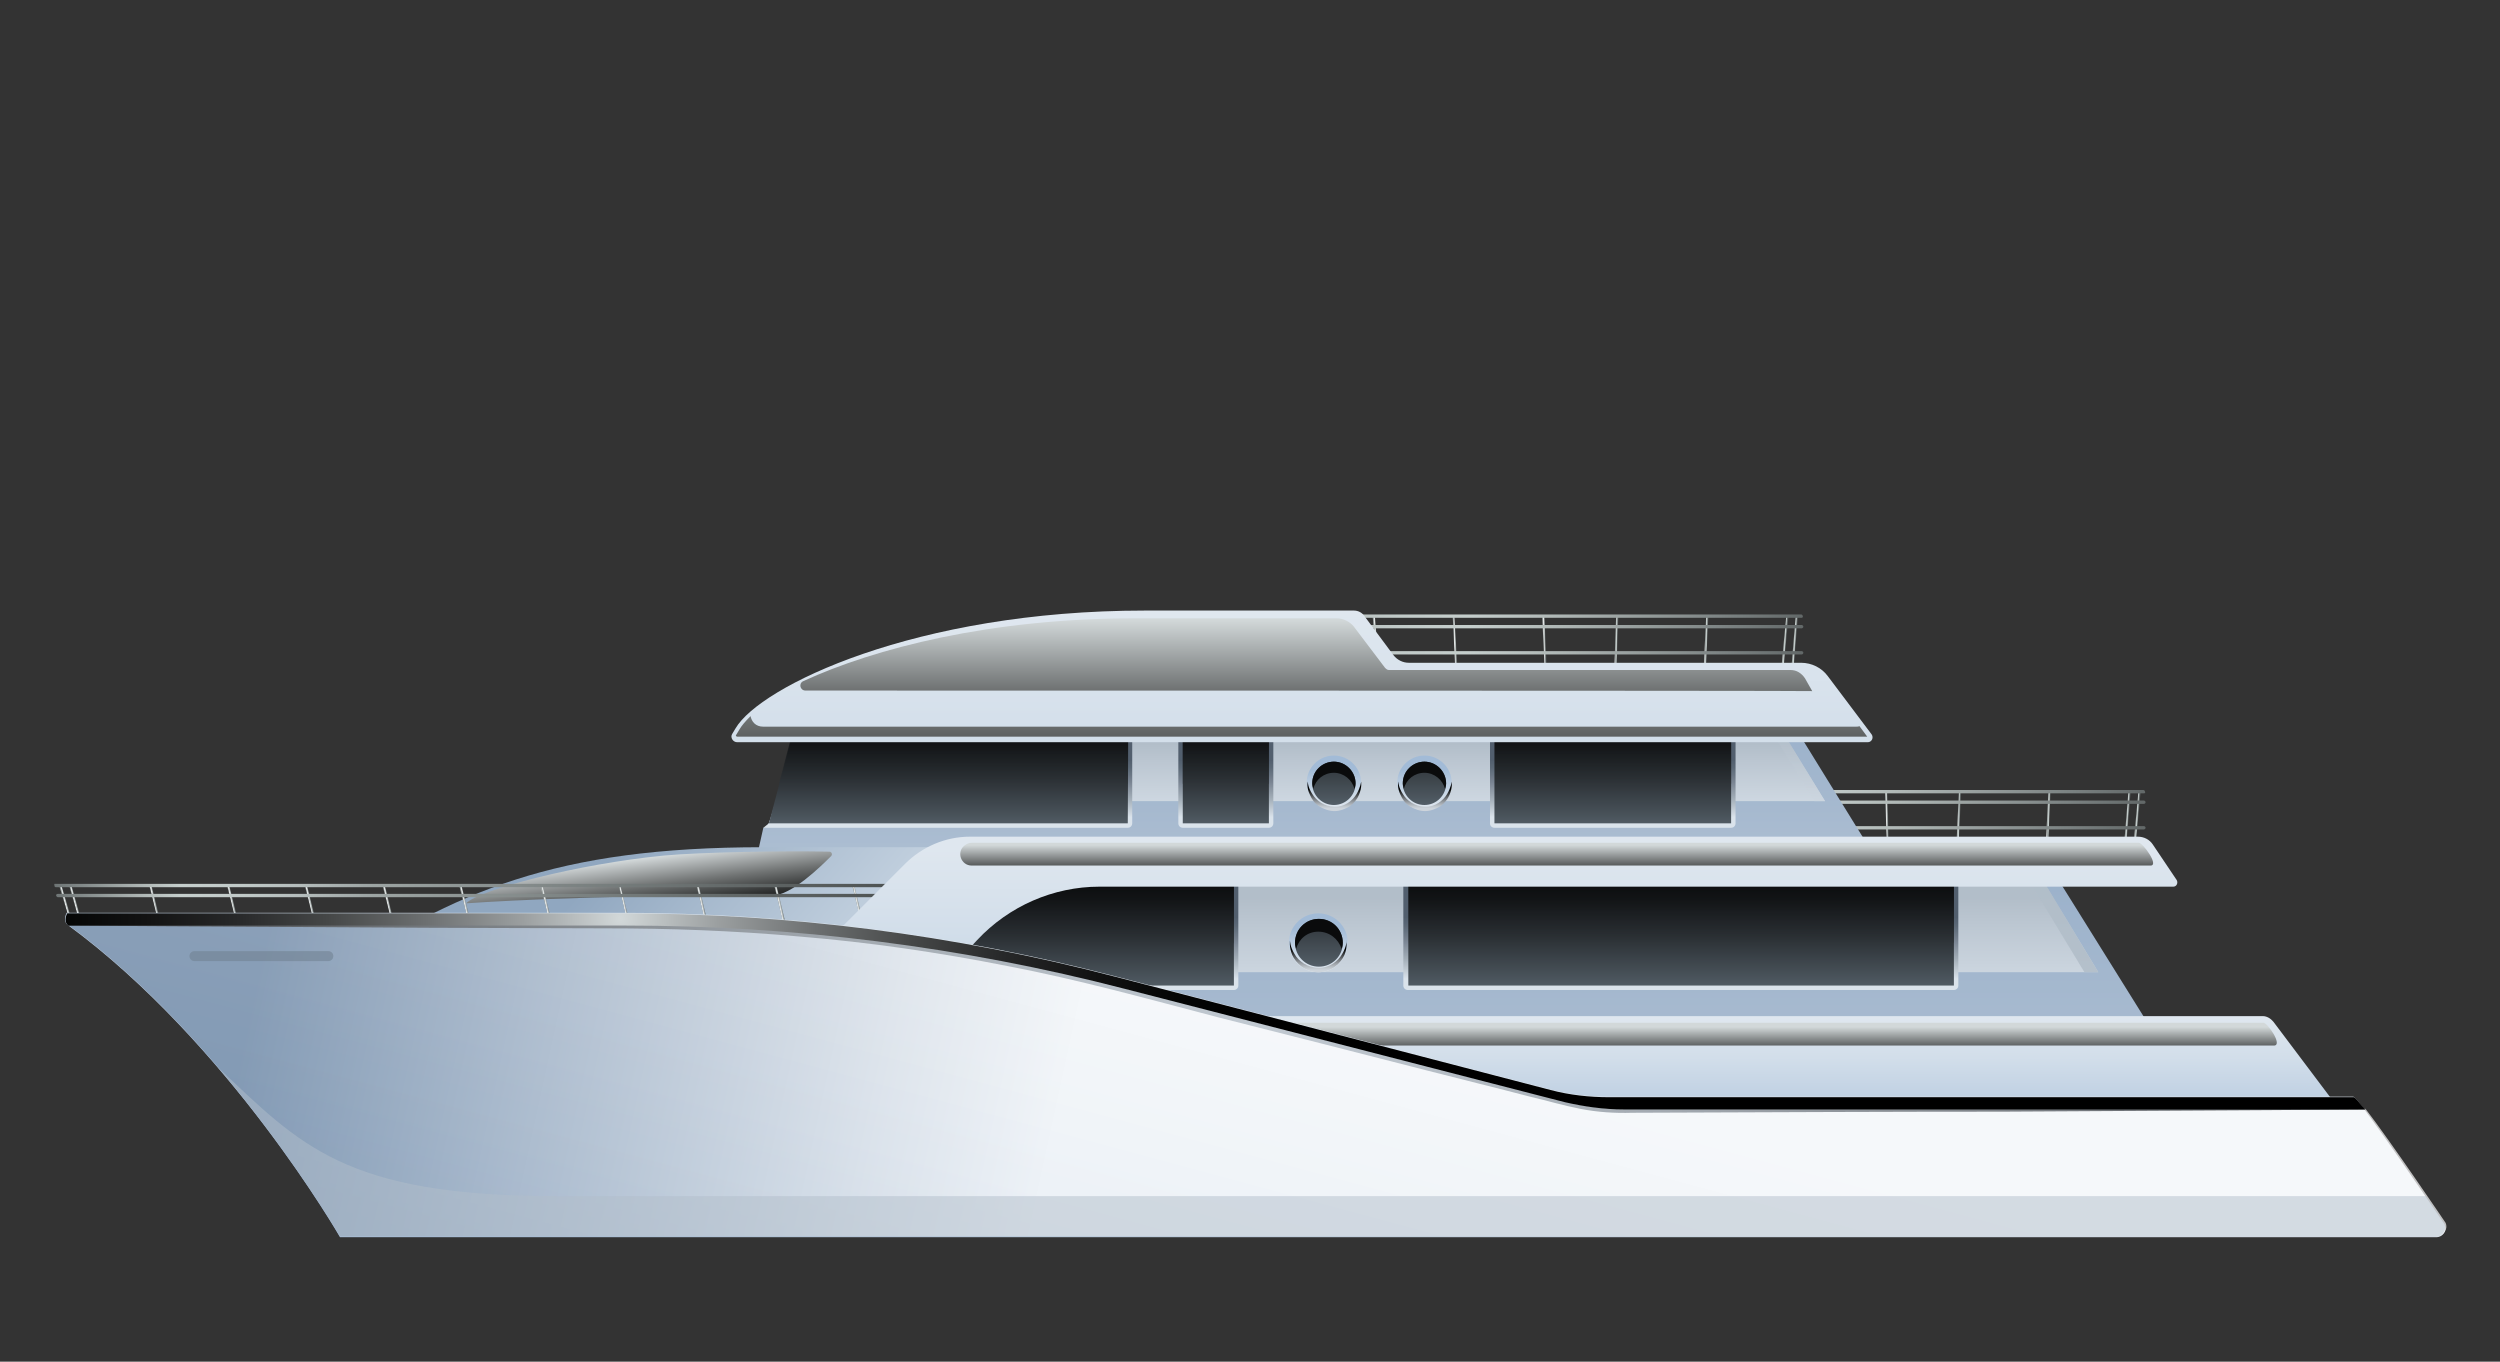 <?xml version="1.0" encoding="utf-8"?>
<!-- Generator: Adobe Illustrator 26.1.0, SVG Export Plug-In . SVG Version: 6.00 Build 0)  -->
<svg version="1.1" id="_x2014_ÎÓÈ_x5F_1" xmlns="http://www.w3.org/2000/svg" xmlns:xlink="http://www.w3.org/1999/xlink"
	 x="0px" y="0px" viewBox="0 0 450 245.1" style="enable-background:new 0 0 450 245.1;" xml:space="preserve">
<rect x="0" y="0" width="450" height="245.1" fill="#333333" stroke="none"/>
<style type="text/css">
	.st0{fill:url(#SVGID_1_);}
	.st1{fill:url(#SVGID_00000087392742904857173670000009652735254446659768_);}
	.st2{fill:url(#SVGID_00000124137988323585710610000000082992506210098605_);}
	.st3{fill:url(#SVGID_00000160157508803249128240000000239268642097772420_);}
	.st4{fill:url(#SVGID_00000129895177627430532220000000975174546512330647_);}
	.st5{fill:url(#SVGID_00000041296267701283527430000018140703606347508629_);}
	.st6{fill:url(#SVGID_00000001622775263604423110000003854016792937638564_);}
	.st7{fill:url(#SVGID_00000173844164109697372760000011980323602698967464_);}
	.st8{fill:url(#SVGID_00000129194342727997707780000000378919767908431030_);}
	.st9{fill:url(#SVGID_00000106856627920711695780000010452567399033459087_);}
	.st10{fill:url(#SVGID_00000092425813305637116350000009234776010598012582_);}
	.st11{fill:url(#SVGID_00000014592198337844393700000010821868674241067184_);}
	.st12{fill:url(#SVGID_00000061447907563168563560000003565190771577950355_);}
	.st13{fill:url(#SVGID_00000097500185839708028120000012144983634830593926_);}
	.st14{fill:url(#SVGID_00000062877096787089661620000017115054273636150200_);}
	.st15{fill:url(#SVGID_00000074419569228132123860000015019443225794634687_);}
	.st16{fill:url(#SVGID_00000013887667180851520130000003393781717555733166_);}
	.st17{fill:url(#SVGID_00000059301165923796793480000010776043193621360016_);}
	.st18{fill:url(#SVGID_00000088847111464811053390000006278377343025426064_);}
	.st19{fill:url(#SVGID_00000135650058207801989820000015998141084973468341_);}
	.st20{fill:url(#SVGID_00000132079075809723372310000015730510159242229915_);}
	.st21{fill:url(#SVGID_00000047778486812289302570000001556554165893142689_);}
	.st22{fill:url(#SVGID_00000096045378883928059170000017197804607136907400_);}
	.st23{fill:url(#SVGID_00000104667820050574346000000003796013692804359570_);}
	.st24{opacity:0.9;fill:url(#SVGID_00000036936958140292425360000013727209271561018535_);enable-background:new    ;}
	.st25{fill:url(#SVGID_00000150075260057875843930000001158882025760582547_);}
	.st26{fill:url(#SVGID_00000112630695229627426150000002390910263090637233_);}
	.st27{opacity:0.7;fill:url(#SVGID_00000033342182331826873080000001557501166503581108_);enable-background:new    ;}
	.st28{fill:url(#SVGID_00000026872932259279275970000014130780610953863829_);}
	.st29{fill:url(#SVGID_00000133491950345453678100000015268641614238471854_);}
	.st30{fill:url(#SVGID_00000168093714181294938170000016567873090878629263_);}
	.st31{fill:url(#SVGID_00000115480680905487511260000018215686009040393861_);}
	.st32{fill:url(#SVGID_00000021102264811172967180000013986111425126383504_);}
	.st33{fill:url(#SVGID_00000133509188254070577450000005663695971618864778_);}
	.st34{fill:url(#SVGID_00000169537046490616879010000003019834637851723689_);}
	.st35{fill:url(#SVGID_00000015356575008707919590000014634378503815885455_);}
	.st36{fill:url(#SVGID_00000112608335682357067730000006559196505827478421_);}
	.st37{fill:url(#SVGID_00000121995712373154625650000017766090000524885927_);}
	.st38{fill:url(#SVGID_00000058551230469742282880000007270339342565070479_);}
	.st39{fill:url(#SVGID_00000068661340763035561210000008624505843872551081_);}
	.st40{fill:url(#SVGID_00000167361585868748549080000008297404204411610540_);}
	.st41{fill:url(#SVGID_00000083767734904692346150000011038223106650358446_);}
	.st42{fill:url(#SVGID_00000013193891442375398060000015872428982937158072_);}
	.st43{opacity:0.9;fill:url(#SVGID_00000102517806422609484240000005756301989838783879_);enable-background:new    ;}
	.st44{fill:url(#SVGID_00000150071105902918665440000000327968471702750856_);}
	.st45{fill:url(#SVGID_00000119084475734373145080000004540427385181888928_);}
	.st46{opacity:0.7;fill:url(#SVGID_00000071535660001130522690000014684234741623532441_);enable-background:new    ;}
	.st47{fill:url(#SVGID_00000049913705218407488190000016793828902557437069_);}
	.st48{fill:url(#SVGID_00000173140821632535614190000014925810783760757172_);}
	.st49{opacity:0.7;fill:url(#SVGID_00000093867789694831974180000007891157580617261487_);enable-background:new    ;}
	.st50{fill:url(#SVGID_00000155142674412075325770000007492619911373465735_);}
	.st51{fill:url(#SVGID_00000039130169267483403710000018344663284205460110_);}
	.st52{fill:url(#SVGID_00000152981117342888690050000002973448940439377067_);}
	.st53{fill:url(#SVGID_00000003083687767900731730000009389421935990575545_);}
	.st54{fill:url(#SVGID_00000049918391477843397900000007675267499707991481_);}
	.st55{fill:url(#SVGID_00000118377982950407700490000009105939534675710126_);}
	.st56{fill:url(#SVGID_00000045592872081618567270000009902442526326852252_);}
	.st57{fill:url(#SVGID_00000119101069885604349790000002063836374677216440_);}
	.st58{fill:url(#SVGID_00000046299188029270756670000016782664495587075228_);}
	.st59{fill:url(#SVGID_00000030446583126017169100000010038718062558419612_);}
	.st60{fill:url(#SVGID_00000136389597066666899010000015874088734176354180_);}
	.st61{fill:url(#SVGID_00000013154200709744592830000014707814456134358658_);}
	.st62{fill:url(#SVGID_00000033352634914263196800000006060134962923266689_);}
	.st63{fill:url(#SVGID_00000040537903578567547570000009416694248133629316_);}
	.st64{fill:url(#SVGID_00000094589865568350336830000003697370627607749769_);}
	.st65{fill:url(#SVGID_00000074403848840234017060000015259564762850973611_);}
	.st66{fill:url(#SVGID_00000183240819479162146460000017664587623427063455_);}
	.st67{fill:url(#SVGID_00000026854432139222869970000000321392717337086593_);}
	.st68{fill:url(#SVGID_00000138565913671747788740000016244933839241564594_);}
	.st69{opacity:0.7;fill:url(#SVGID_00000077305780839525578840000017456648367376617874_);enable-background:new    ;}
	.st70{fill:url(#SVGID_00000091703961394027934410000015221925497605975996_);}
	.st71{fill:url(#SVGID_00000087412962493985424300000002637540997094076862_);}
	.st72{fill:url(#SVGID_00000123436783966688173760000012048314857266540718_);}
	.st73{fill:url(#SVGID_00000093171255629315175480000016317843022940927658_);}
	.st74{opacity:0.5;fill:url(#SVGID_00000046303148459790419620000009920812727102653613_);enable-background:new    ;}
	.st75{fill:url(#SVGID_00000149373266111319711740000017247127468796012956_);}
	.st76{opacity:0.6;fill:#718293;enable-background:new    ;}
	.st77{fill:url(#SVGID_00000031901076021623736690000012871321333728421795_);}
</style>
<g id="_x31_2">
	<g>
		<g>
			
				<linearGradient id="SVGID_1_" gradientUnits="userSpaceOnUse" x1="-3494.102" y1="144.919" x2="-3493.124" y2="144.963" gradientTransform="matrix(-1.001 2.800000e-03 1.850000e-02 -1 -3177.03 270.096)">
				<stop  offset="0" style="stop-color:#626868"/>
				<stop  offset="5.278536e-02" style="stop-color:#7C8383"/>
				<stop  offset="0.167" style="stop-color:#B1B9B7"/>
				<stop  offset="0.222" style="stop-color:#C5CECC"/>
				<stop  offset="0.268" style="stop-color:#C1CAC8"/>
				<stop  offset="0.315" style="stop-color:#B5BDBC"/>
				<stop  offset="0.363" style="stop-color:#A1A9A8"/>
				<stop  offset="0.368" style="stop-color:#9EA6A5"/>
				<stop  offset="0.419" style="stop-color:#A1A9A8"/>
				<stop  offset="0.459" style="stop-color:#ABB2B1"/>
				<stop  offset="0.495" style="stop-color:#BCC1C0"/>
				<stop  offset="0.529" style="stop-color:#D3D6D6"/>
				<stop  offset="0.551" style="stop-color:#E6E8E8"/>
				<stop  offset="0.6" style="stop-color:#DEE1E1"/>
				<stop  offset="0.677" style="stop-color:#C8CCCC"/>
				<stop  offset="0.772" style="stop-color:#A4ACAB"/>
				<stop  offset="0.786" style="stop-color:#9EA6A5"/>
				<stop  offset="0.819" style="stop-color:#909796"/>
				<stop  offset="0.94" style="stop-color:#606565"/>
				<stop  offset="1" style="stop-color:#4D5252"/>
			</linearGradient>
			<polygon class="st0" points="323.6,111.1 322.9,119.7 322.5,119.7 323.2,111.1 			"/>
			
				<linearGradient id="SVGID_00000127044363183304790210000008823498719481049986_" gradientUnits="userSpaceOnUse" x1="-3492.344" y1="144.925" x2="-3491.389" y2="144.967" gradientTransform="matrix(-1.001 2.800000e-03 1.850000e-02 -1 -3177.03 270.096)">
				<stop  offset="0" style="stop-color:#626868"/>
				<stop  offset="5.278536e-02" style="stop-color:#7C8383"/>
				<stop  offset="0.167" style="stop-color:#B1B9B7"/>
				<stop  offset="0.222" style="stop-color:#C5CECC"/>
				<stop  offset="0.268" style="stop-color:#C1CAC8"/>
				<stop  offset="0.315" style="stop-color:#B5BDBC"/>
				<stop  offset="0.363" style="stop-color:#A1A9A8"/>
				<stop  offset="0.368" style="stop-color:#9EA6A5"/>
				<stop  offset="0.419" style="stop-color:#A1A9A8"/>
				<stop  offset="0.459" style="stop-color:#ABB2B1"/>
				<stop  offset="0.495" style="stop-color:#BCC1C0"/>
				<stop  offset="0.529" style="stop-color:#D3D6D6"/>
				<stop  offset="0.551" style="stop-color:#E6E8E8"/>
				<stop  offset="0.6" style="stop-color:#DEE1E1"/>
				<stop  offset="0.677" style="stop-color:#C8CCCC"/>
				<stop  offset="0.772" style="stop-color:#A4ACAB"/>
				<stop  offset="0.786" style="stop-color:#9EA6A5"/>
				<stop  offset="0.819" style="stop-color:#909796"/>
				<stop  offset="0.94" style="stop-color:#606565"/>
				<stop  offset="1" style="stop-color:#4D5252"/>
			</linearGradient>
			<polygon style="fill:url(#SVGID_00000127044363183304790210000008823498719481049986_);" points="321.9,111.1 321.1,119.7 
				320.7,119.7 321.5,111.1 			"/>
			
				<linearGradient id="SVGID_00000018208444149783325490000013446804572350150328_" gradientUnits="userSpaceOnUse" x1="-3478.215" y1="145.088" x2="-3477.209" y2="145.088" gradientTransform="matrix(-1.001 2.800000e-03 1.850000e-02 -1 -3177.03 270.096)">
				<stop  offset="0" style="stop-color:#626868"/>
				<stop  offset="5.278536e-02" style="stop-color:#7C8383"/>
				<stop  offset="0.167" style="stop-color:#B1B9B7"/>
				<stop  offset="0.222" style="stop-color:#C5CECC"/>
				<stop  offset="0.268" style="stop-color:#C1CAC8"/>
				<stop  offset="0.315" style="stop-color:#B5BDBC"/>
				<stop  offset="0.363" style="stop-color:#A1A9A8"/>
				<stop  offset="0.368" style="stop-color:#9EA6A5"/>
				<stop  offset="0.419" style="stop-color:#A1A9A8"/>
				<stop  offset="0.459" style="stop-color:#ABB2B1"/>
				<stop  offset="0.495" style="stop-color:#BCC1C0"/>
				<stop  offset="0.529" style="stop-color:#D3D6D6"/>
				<stop  offset="0.551" style="stop-color:#E6E8E8"/>
				<stop  offset="0.6" style="stop-color:#DEE1E1"/>
				<stop  offset="0.677" style="stop-color:#C8CCCC"/>
				<stop  offset="0.772" style="stop-color:#A4ACAB"/>
				<stop  offset="0.786" style="stop-color:#9EA6A5"/>
				<stop  offset="0.819" style="stop-color:#909796"/>
				<stop  offset="0.94" style="stop-color:#606565"/>
				<stop  offset="1" style="stop-color:#4D5252"/>
			</linearGradient>
			<polygon style="fill:url(#SVGID_00000018208444149783325490000013446804572350150328_);" points="307.5,111.1 307.1,119.5 
				306.7,119.5 307.1,111.1 			"/>
			
				<linearGradient id="SVGID_00000090254164154993123220000005986925826074324369_" gradientUnits="userSpaceOnUse" x1="-3462.012" y1="145.083" x2="-3461.215" y2="145.083" gradientTransform="matrix(-1.001 2.800000e-03 1.850000e-02 -1 -3177.03 270.096)">
				<stop  offset="0" style="stop-color:#626868"/>
				<stop  offset="5.278536e-02" style="stop-color:#7C8383"/>
				<stop  offset="0.167" style="stop-color:#B1B9B7"/>
				<stop  offset="0.222" style="stop-color:#C5CECC"/>
				<stop  offset="0.268" style="stop-color:#C1CAC8"/>
				<stop  offset="0.315" style="stop-color:#B5BDBC"/>
				<stop  offset="0.363" style="stop-color:#A1A9A8"/>
				<stop  offset="0.368" style="stop-color:#9EA6A5"/>
				<stop  offset="0.419" style="stop-color:#A1A9A8"/>
				<stop  offset="0.459" style="stop-color:#ABB2B1"/>
				<stop  offset="0.495" style="stop-color:#BCC1C0"/>
				<stop  offset="0.529" style="stop-color:#D3D6D6"/>
				<stop  offset="0.551" style="stop-color:#E6E8E8"/>
				<stop  offset="0.6" style="stop-color:#DEE1E1"/>
				<stop  offset="0.677" style="stop-color:#C8CCCC"/>
				<stop  offset="0.772" style="stop-color:#A4ACAB"/>
				<stop  offset="0.786" style="stop-color:#9EA6A5"/>
				<stop  offset="0.819" style="stop-color:#909796"/>
				<stop  offset="0.94" style="stop-color:#606565"/>
				<stop  offset="1" style="stop-color:#4D5252"/>
			</linearGradient>
			<polygon style="fill:url(#SVGID_00000090254164154993123220000005986925826074324369_);" points="291.3,111 291,119.7 
				290.6,119.7 290.9,111 			"/>
		</g>
		<g>
			<g>
				
					<linearGradient id="SVGID_00000080208371554195715090000008249882558969146813_" gradientUnits="userSpaceOnUse" x1="117.085" y1="155.032" x2="118.064" y2="155.076" gradientTransform="matrix(1.001 2.800000e-03 -1.850000e-02 -1 130.998 270.096)">
					<stop  offset="0" style="stop-color:#626868"/>
					<stop  offset="5.278536e-02" style="stop-color:#7C8383"/>
					<stop  offset="0.167" style="stop-color:#B1B9B7"/>
					<stop  offset="0.222" style="stop-color:#C5CECC"/>
					<stop  offset="0.268" style="stop-color:#C1CAC8"/>
					<stop  offset="0.315" style="stop-color:#B5BDBC"/>
					<stop  offset="0.363" style="stop-color:#A1A9A8"/>
					<stop  offset="0.368" style="stop-color:#9EA6A5"/>
					<stop  offset="0.419" style="stop-color:#A1A9A8"/>
					<stop  offset="0.459" style="stop-color:#ABB2B1"/>
					<stop  offset="0.495" style="stop-color:#BCC1C0"/>
					<stop  offset="0.529" style="stop-color:#D3D6D6"/>
					<stop  offset="0.551" style="stop-color:#E6E8E8"/>
					<stop  offset="0.6" style="stop-color:#DEE1E1"/>
					<stop  offset="0.677" style="stop-color:#C8CCCC"/>
					<stop  offset="0.772" style="stop-color:#A4ACAB"/>
					<stop  offset="0.786" style="stop-color:#9EA6A5"/>
					<stop  offset="0.819" style="stop-color:#909796"/>
					<stop  offset="0.94" style="stop-color:#606565"/>
					<stop  offset="1" style="stop-color:#4D5252"/>
				</linearGradient>
				<polygon style="fill:url(#SVGID_00000080208371554195715090000008249882558969146813_);" points="245.3,111.1 246.1,119.7 
					246.5,119.7 245.7,111.1 				"/>
				
					<linearGradient id="SVGID_00000076602660757213919820000004281687853667606930_" gradientUnits="userSpaceOnUse" x1="118.844" y1="155.038" x2="119.799" y2="155.08" gradientTransform="matrix(1.001 2.800000e-03 -1.850000e-02 -1 130.998 270.096)">
					<stop  offset="0" style="stop-color:#626868"/>
					<stop  offset="5.278536e-02" style="stop-color:#7C8383"/>
					<stop  offset="0.167" style="stop-color:#B1B9B7"/>
					<stop  offset="0.222" style="stop-color:#C5CECC"/>
					<stop  offset="0.268" style="stop-color:#C1CAC8"/>
					<stop  offset="0.315" style="stop-color:#B5BDBC"/>
					<stop  offset="0.363" style="stop-color:#A1A9A8"/>
					<stop  offset="0.368" style="stop-color:#9EA6A5"/>
					<stop  offset="0.419" style="stop-color:#A1A9A8"/>
					<stop  offset="0.459" style="stop-color:#ABB2B1"/>
					<stop  offset="0.495" style="stop-color:#BCC1C0"/>
					<stop  offset="0.529" style="stop-color:#D3D6D6"/>
					<stop  offset="0.551" style="stop-color:#E6E8E8"/>
					<stop  offset="0.6" style="stop-color:#DEE1E1"/>
					<stop  offset="0.677" style="stop-color:#C8CCCC"/>
					<stop  offset="0.772" style="stop-color:#A4ACAB"/>
					<stop  offset="0.786" style="stop-color:#9EA6A5"/>
					<stop  offset="0.819" style="stop-color:#909796"/>
					<stop  offset="0.94" style="stop-color:#606565"/>
					<stop  offset="1" style="stop-color:#4D5252"/>
				</linearGradient>
				<polygon style="fill:url(#SVGID_00000076602660757213919820000004281687853667606930_);" points="247.1,111.1 247.8,119.7 
					248.2,119.7 247.5,111.1 				"/>
				
					<linearGradient id="SVGID_00000135656320445081199450000000556262805011684738_" gradientUnits="userSpaceOnUse" x1="132.972" y1="155.202" x2="133.978" y2="155.202" gradientTransform="matrix(1.001 2.800000e-03 -1.850000e-02 -1 130.998 270.096)">
					<stop  offset="0" style="stop-color:#626868"/>
					<stop  offset="5.278536e-02" style="stop-color:#7C8383"/>
					<stop  offset="0.167" style="stop-color:#B1B9B7"/>
					<stop  offset="0.222" style="stop-color:#C5CECC"/>
					<stop  offset="0.268" style="stop-color:#C1CAC8"/>
					<stop  offset="0.315" style="stop-color:#B5BDBC"/>
					<stop  offset="0.363" style="stop-color:#A1A9A8"/>
					<stop  offset="0.368" style="stop-color:#9EA6A5"/>
					<stop  offset="0.419" style="stop-color:#A1A9A8"/>
					<stop  offset="0.459" style="stop-color:#ABB2B1"/>
					<stop  offset="0.495" style="stop-color:#BCC1C0"/>
					<stop  offset="0.529" style="stop-color:#D3D6D6"/>
					<stop  offset="0.551" style="stop-color:#E6E8E8"/>
					<stop  offset="0.6" style="stop-color:#DEE1E1"/>
					<stop  offset="0.677" style="stop-color:#C8CCCC"/>
					<stop  offset="0.772" style="stop-color:#A4ACAB"/>
					<stop  offset="0.786" style="stop-color:#9EA6A5"/>
					<stop  offset="0.819" style="stop-color:#909796"/>
					<stop  offset="0.94" style="stop-color:#606565"/>
					<stop  offset="1" style="stop-color:#4D5252"/>
				</linearGradient>
				<polygon style="fill:url(#SVGID_00000135656320445081199450000000556262805011684738_);" points="261.5,111.1 261.9,119.5 
					262.3,119.5 261.8,111.1 				"/>
				
					<linearGradient id="SVGID_00000157991835703220423320000008099125864059052185_" gradientUnits="userSpaceOnUse" x1="149.175" y1="155.197" x2="149.972" y2="155.197" gradientTransform="matrix(1.001 2.800000e-03 -1.850000e-02 -1 130.998 270.096)">
					<stop  offset="0" style="stop-color:#626868"/>
					<stop  offset="5.278536e-02" style="stop-color:#7C8383"/>
					<stop  offset="0.167" style="stop-color:#B1B9B7"/>
					<stop  offset="0.222" style="stop-color:#C5CECC"/>
					<stop  offset="0.268" style="stop-color:#C1CAC8"/>
					<stop  offset="0.315" style="stop-color:#B5BDBC"/>
					<stop  offset="0.363" style="stop-color:#A1A9A8"/>
					<stop  offset="0.368" style="stop-color:#9EA6A5"/>
					<stop  offset="0.419" style="stop-color:#A1A9A8"/>
					<stop  offset="0.459" style="stop-color:#ABB2B1"/>
					<stop  offset="0.495" style="stop-color:#BCC1C0"/>
					<stop  offset="0.529" style="stop-color:#D3D6D6"/>
					<stop  offset="0.551" style="stop-color:#E6E8E8"/>
					<stop  offset="0.6" style="stop-color:#DEE1E1"/>
					<stop  offset="0.677" style="stop-color:#C8CCCC"/>
					<stop  offset="0.772" style="stop-color:#A4ACAB"/>
					<stop  offset="0.786" style="stop-color:#9EA6A5"/>
					<stop  offset="0.819" style="stop-color:#909796"/>
					<stop  offset="0.94" style="stop-color:#606565"/>
					<stop  offset="1" style="stop-color:#4D5252"/>
				</linearGradient>
				<polygon style="fill:url(#SVGID_00000157991835703220423320000008099125864059052185_);" points="277.6,111 278,119.7 
					278.4,119.7 278,111 				"/>
			</g>
			<g>
				
					<linearGradient id="SVGID_00000144307670774809030060000006048565984499509413_" gradientUnits="userSpaceOnUse" x1="-3489.083" y1="137.1" x2="-3217.692" y2="137.1" gradientTransform="matrix(-1 0 0 -1 -3164.556 248)">
					<stop  offset="0" style="stop-color:#626868"/>
					<stop  offset="5.278536e-02" style="stop-color:#7C8383"/>
					<stop  offset="0.167" style="stop-color:#B1B9B7"/>
					<stop  offset="0.222" style="stop-color:#C5CECC"/>
					<stop  offset="0.268" style="stop-color:#C1CAC8"/>
					<stop  offset="0.315" style="stop-color:#B5BDBC"/>
					<stop  offset="0.363" style="stop-color:#A1A9A8"/>
					<stop  offset="0.368" style="stop-color:#9EA6A5"/>
					<stop  offset="0.419" style="stop-color:#A1A9A8"/>
					<stop  offset="0.459" style="stop-color:#ABB2B1"/>
					<stop  offset="0.495" style="stop-color:#BCC1C0"/>
					<stop  offset="0.529" style="stop-color:#D3D6D6"/>
					<stop  offset="0.551" style="stop-color:#E6E8E8"/>
					<stop  offset="0.6" style="stop-color:#DEE1E1"/>
					<stop  offset="0.677" style="stop-color:#C8CCCC"/>
					<stop  offset="0.772" style="stop-color:#A4ACAB"/>
					<stop  offset="0.786" style="stop-color:#9EA6A5"/>
					<stop  offset="0.819" style="stop-color:#909796"/>
					<stop  offset="0.94" style="stop-color:#606565"/>
					<stop  offset="1" style="stop-color:#4D5252"/>
				</linearGradient>
				<path style="fill:url(#SVGID_00000144307670774809030060000006048565984499509413_);" d="M324.3,111.2h-33.6l0,0h-12.5l0,0
					h-33.6c-0.2,0-0.3-0.1-0.3-0.3c0-0.2,0.1-0.3,0.3-0.3h79.6c0.1,0,0.3,0.1,0.3,0.3C324.6,111.1,324.4,111.2,324.3,111.2z"/>
				
					<linearGradient id="SVGID_00000031203242129078887100000013479479241526545574_" gradientUnits="userSpaceOnUse" x1="-3489.156" y1="135.2" x2="-3217.764" y2="135.2" gradientTransform="matrix(-1 0 0 -1 -3164.556 248)">
					<stop  offset="0" style="stop-color:#626868"/>
					<stop  offset="5.278536e-02" style="stop-color:#7C8383"/>
					<stop  offset="0.167" style="stop-color:#B1B9B7"/>
					<stop  offset="0.222" style="stop-color:#C5CECC"/>
					<stop  offset="0.268" style="stop-color:#C1CAC8"/>
					<stop  offset="0.315" style="stop-color:#B5BDBC"/>
					<stop  offset="0.363" style="stop-color:#A1A9A8"/>
					<stop  offset="0.368" style="stop-color:#9EA6A5"/>
					<stop  offset="0.419" style="stop-color:#A1A9A8"/>
					<stop  offset="0.459" style="stop-color:#ABB2B1"/>
					<stop  offset="0.495" style="stop-color:#BCC1C0"/>
					<stop  offset="0.529" style="stop-color:#D3D6D6"/>
					<stop  offset="0.551" style="stop-color:#E6E8E8"/>
					<stop  offset="0.6" style="stop-color:#DEE1E1"/>
					<stop  offset="0.677" style="stop-color:#C8CCCC"/>
					<stop  offset="0.772" style="stop-color:#A4ACAB"/>
					<stop  offset="0.786" style="stop-color:#9EA6A5"/>
					<stop  offset="0.819" style="stop-color:#909796"/>
					<stop  offset="0.94" style="stop-color:#606565"/>
					<stop  offset="1" style="stop-color:#4D5252"/>
				</linearGradient>
				<path style="fill:url(#SVGID_00000031203242129078887100000013479479241526545574_);" d="M244.7,112.5h79.6
					c0.1,0,0.3,0.1,0.3,0.3c0,0.1-0.1,0.3-0.3,0.3h-33.6l0,0h-12.5l0,0h-33.6c-0.2,0-0.3-0.1-0.3-0.3
					C244.4,112.7,244.5,112.5,244.7,112.5z"/>
				
					<linearGradient id="SVGID_00000183246362457365469160000013666708783642705583_" gradientUnits="userSpaceOnUse" x1="-3489.156" y1="130.5" x2="-3217.764" y2="130.5" gradientTransform="matrix(-1 0 0 -1 -3164.556 248)">
					<stop  offset="0" style="stop-color:#626868"/>
					<stop  offset="5.278536e-02" style="stop-color:#7C8383"/>
					<stop  offset="0.167" style="stop-color:#B1B9B7"/>
					<stop  offset="0.222" style="stop-color:#C5CECC"/>
					<stop  offset="0.268" style="stop-color:#C1CAC8"/>
					<stop  offset="0.315" style="stop-color:#B5BDBC"/>
					<stop  offset="0.363" style="stop-color:#A1A9A8"/>
					<stop  offset="0.368" style="stop-color:#9EA6A5"/>
					<stop  offset="0.419" style="stop-color:#A1A9A8"/>
					<stop  offset="0.459" style="stop-color:#ABB2B1"/>
					<stop  offset="0.495" style="stop-color:#BCC1C0"/>
					<stop  offset="0.529" style="stop-color:#D3D6D6"/>
					<stop  offset="0.551" style="stop-color:#E6E8E8"/>
					<stop  offset="0.6" style="stop-color:#DEE1E1"/>
					<stop  offset="0.677" style="stop-color:#C8CCCC"/>
					<stop  offset="0.772" style="stop-color:#A4ACAB"/>
					<stop  offset="0.786" style="stop-color:#9EA6A5"/>
					<stop  offset="0.819" style="stop-color:#909796"/>
					<stop  offset="0.94" style="stop-color:#606565"/>
					<stop  offset="1" style="stop-color:#4D5252"/>
				</linearGradient>
				<path style="fill:url(#SVGID_00000183246362457365469160000013666708783642705583_);" d="M244.7,117.2h79.6
					c0.1,0,0.3,0.1,0.3,0.3c0,0.1-0.1,0.3-0.3,0.3h-33.6l0,0h-12.5l0,0h-33.6c-0.2,0-0.3-0.1-0.3-0.3
					C244.4,117.3,244.5,117.2,244.7,117.2z"/>
			</g>
		</g>
	</g>
	<g>
		<g>
			
				<linearGradient id="SVGID_00000143584973937954691210000010659031471300485535_" gradientUnits="userSpaceOnUse" x1="-3556.264" y1="113.189" x2="-3555.285" y2="113.233" gradientTransform="matrix(-1.001 2.800000e-03 1.850000e-02 -1 -3177.03 270.096)">
				<stop  offset="0" style="stop-color:#626868"/>
				<stop  offset="5.278536e-02" style="stop-color:#7C8383"/>
				<stop  offset="0.167" style="stop-color:#B1B9B7"/>
				<stop  offset="0.222" style="stop-color:#C5CECC"/>
				<stop  offset="0.268" style="stop-color:#C1CAC8"/>
				<stop  offset="0.315" style="stop-color:#B5BDBC"/>
				<stop  offset="0.363" style="stop-color:#A1A9A8"/>
				<stop  offset="0.368" style="stop-color:#9EA6A5"/>
				<stop  offset="0.419" style="stop-color:#A1A9A8"/>
				<stop  offset="0.459" style="stop-color:#ABB2B1"/>
				<stop  offset="0.495" style="stop-color:#BCC1C0"/>
				<stop  offset="0.529" style="stop-color:#D3D6D6"/>
				<stop  offset="0.551" style="stop-color:#E6E8E8"/>
				<stop  offset="0.6" style="stop-color:#DEE1E1"/>
				<stop  offset="0.677" style="stop-color:#C8CCCC"/>
				<stop  offset="0.772" style="stop-color:#A4ACAB"/>
				<stop  offset="0.786" style="stop-color:#9EA6A5"/>
				<stop  offset="0.819" style="stop-color:#909796"/>
				<stop  offset="0.94" style="stop-color:#606565"/>
				<stop  offset="1" style="stop-color:#4D5252"/>
			</linearGradient>
			<polygon style="fill:url(#SVGID_00000143584973937954691210000010659031471300485535_);" points="385.3,142.6 384.5,151.3 
				384.1,151.3 384.9,142.6 			"/>
			
				<linearGradient id="SVGID_00000015335074801475669400000001468370222713064084_" gradientUnits="userSpaceOnUse" x1="-3554.505" y1="113.195" x2="-3553.55" y2="113.237" gradientTransform="matrix(-1.001 2.800000e-03 1.850000e-02 -1 -3177.03 270.096)">
				<stop  offset="0" style="stop-color:#626868"/>
				<stop  offset="5.278536e-02" style="stop-color:#7C8383"/>
				<stop  offset="0.167" style="stop-color:#B1B9B7"/>
				<stop  offset="0.222" style="stop-color:#C5CECC"/>
				<stop  offset="0.268" style="stop-color:#C1CAC8"/>
				<stop  offset="0.315" style="stop-color:#B5BDBC"/>
				<stop  offset="0.363" style="stop-color:#A1A9A8"/>
				<stop  offset="0.368" style="stop-color:#9EA6A5"/>
				<stop  offset="0.419" style="stop-color:#A1A9A8"/>
				<stop  offset="0.459" style="stop-color:#ABB2B1"/>
				<stop  offset="0.495" style="stop-color:#BCC1C0"/>
				<stop  offset="0.529" style="stop-color:#D3D6D6"/>
				<stop  offset="0.551" style="stop-color:#E6E8E8"/>
				<stop  offset="0.6" style="stop-color:#DEE1E1"/>
				<stop  offset="0.677" style="stop-color:#C8CCCC"/>
				<stop  offset="0.772" style="stop-color:#A4ACAB"/>
				<stop  offset="0.786" style="stop-color:#9EA6A5"/>
				<stop  offset="0.819" style="stop-color:#909796"/>
				<stop  offset="0.94" style="stop-color:#606565"/>
				<stop  offset="1" style="stop-color:#4D5252"/>
			</linearGradient>
			<polygon style="fill:url(#SVGID_00000015335074801475669400000001468370222713064084_);" points="383.5,142.6 382.8,151.3 
				382.4,151.3 383.1,142.6 			"/>
			
				<linearGradient id="SVGID_00000003816480564337233700000003127721832553509562_" gradientUnits="userSpaceOnUse" x1="-3540.377" y1="113.308" x2="-3539.371" y2="113.308" gradientTransform="matrix(-1.001 2.800000e-03 1.850000e-02 -1 -3177.03 270.096)">
				<stop  offset="0" style="stop-color:#626868"/>
				<stop  offset="5.278536e-02" style="stop-color:#7C8383"/>
				<stop  offset="0.167" style="stop-color:#B1B9B7"/>
				<stop  offset="0.222" style="stop-color:#C5CECC"/>
				<stop  offset="0.268" style="stop-color:#C1CAC8"/>
				<stop  offset="0.315" style="stop-color:#B5BDBC"/>
				<stop  offset="0.363" style="stop-color:#A1A9A8"/>
				<stop  offset="0.368" style="stop-color:#9EA6A5"/>
				<stop  offset="0.419" style="stop-color:#A1A9A8"/>
				<stop  offset="0.459" style="stop-color:#ABB2B1"/>
				<stop  offset="0.495" style="stop-color:#BCC1C0"/>
				<stop  offset="0.529" style="stop-color:#D3D6D6"/>
				<stop  offset="0.551" style="stop-color:#E6E8E8"/>
				<stop  offset="0.6" style="stop-color:#DEE1E1"/>
				<stop  offset="0.677" style="stop-color:#C8CCCC"/>
				<stop  offset="0.772" style="stop-color:#A4ACAB"/>
				<stop  offset="0.786" style="stop-color:#9EA6A5"/>
				<stop  offset="0.819" style="stop-color:#909796"/>
				<stop  offset="0.94" style="stop-color:#606565"/>
				<stop  offset="1" style="stop-color:#4D5252"/>
			</linearGradient>
			<polygon style="fill:url(#SVGID_00000003816480564337233700000003127721832553509562_);" points="369.1,142.7 368.7,151.1 
				368.3,151.1 368.7,142.7 			"/>
			
				<linearGradient id="SVGID_00000023961508093254997470000014021662525824023998_" gradientUnits="userSpaceOnUse" x1="-3524.174" y1="113.403" x2="-3523.377" y2="113.403" gradientTransform="matrix(-1.001 2.800000e-03 1.850000e-02 -1 -3177.03 270.096)">
				<stop  offset="0" style="stop-color:#626868"/>
				<stop  offset="5.278536e-02" style="stop-color:#7C8383"/>
				<stop  offset="0.167" style="stop-color:#B1B9B7"/>
				<stop  offset="0.222" style="stop-color:#C5CECC"/>
				<stop  offset="0.268" style="stop-color:#C1CAC8"/>
				<stop  offset="0.315" style="stop-color:#B5BDBC"/>
				<stop  offset="0.363" style="stop-color:#A1A9A8"/>
				<stop  offset="0.368" style="stop-color:#9EA6A5"/>
				<stop  offset="0.419" style="stop-color:#A1A9A8"/>
				<stop  offset="0.459" style="stop-color:#ABB2B1"/>
				<stop  offset="0.495" style="stop-color:#BCC1C0"/>
				<stop  offset="0.529" style="stop-color:#D3D6D6"/>
				<stop  offset="0.551" style="stop-color:#E6E8E8"/>
				<stop  offset="0.6" style="stop-color:#DEE1E1"/>
				<stop  offset="0.677" style="stop-color:#C8CCCC"/>
				<stop  offset="0.772" style="stop-color:#A4ACAB"/>
				<stop  offset="0.786" style="stop-color:#9EA6A5"/>
				<stop  offset="0.819" style="stop-color:#909796"/>
				<stop  offset="0.94" style="stop-color:#606565"/>
				<stop  offset="1" style="stop-color:#4D5252"/>
			</linearGradient>
			<polygon style="fill:url(#SVGID_00000023961508093254997470000014021662525824023998_);" points="353,142.5 352.6,151.2 
				352.2,151.2 352.6,142.5 			"/>
		</g>
		<g>
			<g>
				
					<linearGradient id="SVGID_00000091727635535083947860000016937167790694879135_" gradientUnits="userSpaceOnUse" x1="178.08" y1="123.646" x2="179.059" y2="123.69" gradientTransform="matrix(1.001 2.800000e-03 -1.850000e-02 -1 130.998 270.096)">
					<stop  offset="0" style="stop-color:#626868"/>
					<stop  offset="5.278536e-02" style="stop-color:#7C8383"/>
					<stop  offset="0.167" style="stop-color:#B1B9B7"/>
					<stop  offset="0.222" style="stop-color:#C5CECC"/>
					<stop  offset="0.268" style="stop-color:#C1CAC8"/>
					<stop  offset="0.315" style="stop-color:#B5BDBC"/>
					<stop  offset="0.363" style="stop-color:#A1A9A8"/>
					<stop  offset="0.368" style="stop-color:#9EA6A5"/>
					<stop  offset="0.419" style="stop-color:#A1A9A8"/>
					<stop  offset="0.459" style="stop-color:#ABB2B1"/>
					<stop  offset="0.495" style="stop-color:#BCC1C0"/>
					<stop  offset="0.529" style="stop-color:#D3D6D6"/>
					<stop  offset="0.551" style="stop-color:#E6E8E8"/>
					<stop  offset="0.6" style="stop-color:#DEE1E1"/>
					<stop  offset="0.677" style="stop-color:#C8CCCC"/>
					<stop  offset="0.772" style="stop-color:#A4ACAB"/>
					<stop  offset="0.786" style="stop-color:#9EA6A5"/>
					<stop  offset="0.819" style="stop-color:#909796"/>
					<stop  offset="0.94" style="stop-color:#606565"/>
					<stop  offset="1" style="stop-color:#4D5252"/>
				</linearGradient>
				<polygon style="fill:url(#SVGID_00000091727635535083947860000016937167790694879135_);" points="307,142.6 307.7,151.3 
					308.1,151.3 307.4,142.6 				"/>
				
					<linearGradient id="SVGID_00000095312693687005476180000015836269180117319814_" gradientUnits="userSpaceOnUse" x1="179.839" y1="123.652" x2="180.794" y2="123.694" gradientTransform="matrix(1.001 2.800000e-03 -1.850000e-02 -1 130.998 270.096)">
					<stop  offset="0" style="stop-color:#626868"/>
					<stop  offset="5.278536e-02" style="stop-color:#7C8383"/>
					<stop  offset="0.167" style="stop-color:#B1B9B7"/>
					<stop  offset="0.222" style="stop-color:#C5CECC"/>
					<stop  offset="0.268" style="stop-color:#C1CAC8"/>
					<stop  offset="0.315" style="stop-color:#B5BDBC"/>
					<stop  offset="0.363" style="stop-color:#A1A9A8"/>
					<stop  offset="0.368" style="stop-color:#9EA6A5"/>
					<stop  offset="0.419" style="stop-color:#A1A9A8"/>
					<stop  offset="0.459" style="stop-color:#ABB2B1"/>
					<stop  offset="0.495" style="stop-color:#BCC1C0"/>
					<stop  offset="0.529" style="stop-color:#D3D6D6"/>
					<stop  offset="0.551" style="stop-color:#E6E8E8"/>
					<stop  offset="0.6" style="stop-color:#DEE1E1"/>
					<stop  offset="0.677" style="stop-color:#C8CCCC"/>
					<stop  offset="0.772" style="stop-color:#A4ACAB"/>
					<stop  offset="0.786" style="stop-color:#9EA6A5"/>
					<stop  offset="0.819" style="stop-color:#909796"/>
					<stop  offset="0.94" style="stop-color:#606565"/>
					<stop  offset="1" style="stop-color:#4D5252"/>
				</linearGradient>
				<polygon style="fill:url(#SVGID_00000095312693687005476180000015836269180117319814_);" points="308.7,142.6 309.5,151.3 
					309.9,151.3 309.1,142.6 				"/>
				
					<linearGradient id="SVGID_00000012450157612315564890000000756149452660637312_" gradientUnits="userSpaceOnUse" x1="193.968" y1="123.766" x2="194.974" y2="123.766" gradientTransform="matrix(1.001 2.800000e-03 -1.850000e-02 -1 130.998 270.096)">
					<stop  offset="0" style="stop-color:#626868"/>
					<stop  offset="5.278536e-02" style="stop-color:#7C8383"/>
					<stop  offset="0.167" style="stop-color:#B1B9B7"/>
					<stop  offset="0.222" style="stop-color:#C5CECC"/>
					<stop  offset="0.268" style="stop-color:#C1CAC8"/>
					<stop  offset="0.315" style="stop-color:#B5BDBC"/>
					<stop  offset="0.363" style="stop-color:#A1A9A8"/>
					<stop  offset="0.368" style="stop-color:#9EA6A5"/>
					<stop  offset="0.419" style="stop-color:#A1A9A8"/>
					<stop  offset="0.459" style="stop-color:#ABB2B1"/>
					<stop  offset="0.495" style="stop-color:#BCC1C0"/>
					<stop  offset="0.529" style="stop-color:#D3D6D6"/>
					<stop  offset="0.551" style="stop-color:#E6E8E8"/>
					<stop  offset="0.6" style="stop-color:#DEE1E1"/>
					<stop  offset="0.677" style="stop-color:#C8CCCC"/>
					<stop  offset="0.772" style="stop-color:#A4ACAB"/>
					<stop  offset="0.786" style="stop-color:#9EA6A5"/>
					<stop  offset="0.819" style="stop-color:#909796"/>
					<stop  offset="0.94" style="stop-color:#606565"/>
					<stop  offset="1" style="stop-color:#4D5252"/>
				</linearGradient>
				<polygon style="fill:url(#SVGID_00000012450157612315564890000000756149452660637312_);" points="323.1,142.7 323.5,151.1 
					323.9,151.1 323.5,142.7 				"/>
				
					<linearGradient id="SVGID_00000127035246941100843630000009706732079987306170_" gradientUnits="userSpaceOnUse" x1="210.171" y1="123.861" x2="210.967" y2="123.861" gradientTransform="matrix(1.001 2.800000e-03 -1.850000e-02 -1 130.998 270.096)">
					<stop  offset="0" style="stop-color:#626868"/>
					<stop  offset="5.278536e-02" style="stop-color:#7C8383"/>
					<stop  offset="0.167" style="stop-color:#B1B9B7"/>
					<stop  offset="0.222" style="stop-color:#C5CECC"/>
					<stop  offset="0.268" style="stop-color:#C1CAC8"/>
					<stop  offset="0.315" style="stop-color:#B5BDBC"/>
					<stop  offset="0.363" style="stop-color:#A1A9A8"/>
					<stop  offset="0.368" style="stop-color:#9EA6A5"/>
					<stop  offset="0.419" style="stop-color:#A1A9A8"/>
					<stop  offset="0.459" style="stop-color:#ABB2B1"/>
					<stop  offset="0.495" style="stop-color:#BCC1C0"/>
					<stop  offset="0.529" style="stop-color:#D3D6D6"/>
					<stop  offset="0.551" style="stop-color:#E6E8E8"/>
					<stop  offset="0.6" style="stop-color:#DEE1E1"/>
					<stop  offset="0.677" style="stop-color:#C8CCCC"/>
					<stop  offset="0.772" style="stop-color:#A4ACAB"/>
					<stop  offset="0.786" style="stop-color:#9EA6A5"/>
					<stop  offset="0.819" style="stop-color:#909796"/>
					<stop  offset="0.94" style="stop-color:#606565"/>
					<stop  offset="1" style="stop-color:#4D5252"/>
				</linearGradient>
				<polygon style="fill:url(#SVGID_00000127035246941100843630000009706732079987306170_);" points="339.3,142.5 339.6,151.2 
					340,151.2 339.7,142.5 				"/>
			</g>
			<g>
				
					<linearGradient id="SVGID_00000034798121763138621020000013158938716306255769_" gradientUnits="userSpaceOnUse" x1="-3550.695" y1="105.5" x2="-3279.303" y2="105.5" gradientTransform="matrix(-1 0 0 -1 -3164.556 248)">
					<stop  offset="0" style="stop-color:#626868"/>
					<stop  offset="5.278536e-02" style="stop-color:#7C8383"/>
					<stop  offset="0.167" style="stop-color:#B1B9B7"/>
					<stop  offset="0.222" style="stop-color:#C5CECC"/>
					<stop  offset="0.268" style="stop-color:#C1CAC8"/>
					<stop  offset="0.315" style="stop-color:#B5BDBC"/>
					<stop  offset="0.363" style="stop-color:#A1A9A8"/>
					<stop  offset="0.368" style="stop-color:#9EA6A5"/>
					<stop  offset="0.419" style="stop-color:#A1A9A8"/>
					<stop  offset="0.459" style="stop-color:#ABB2B1"/>
					<stop  offset="0.495" style="stop-color:#BCC1C0"/>
					<stop  offset="0.529" style="stop-color:#D3D6D6"/>
					<stop  offset="0.551" style="stop-color:#E6E8E8"/>
					<stop  offset="0.6" style="stop-color:#DEE1E1"/>
					<stop  offset="0.677" style="stop-color:#C8CCCC"/>
					<stop  offset="0.772" style="stop-color:#A4ACAB"/>
					<stop  offset="0.786" style="stop-color:#9EA6A5"/>
					<stop  offset="0.819" style="stop-color:#909796"/>
					<stop  offset="0.94" style="stop-color:#606565"/>
					<stop  offset="1" style="stop-color:#4D5252"/>
				</linearGradient>
				<path style="fill:url(#SVGID_00000034798121763138621020000013158938716306255769_);" d="M385.9,142.8h-33.6l0,0h-12.5l0,0
					h-33.6c-0.2,0-0.3-0.1-0.3-0.3s0.1-0.3,0.3-0.3h79.6c0.1,0,0.3,0.1,0.3,0.3C386.2,142.7,386.1,142.8,385.9,142.8z"/>
				
					<linearGradient id="SVGID_00000155842806828839587010000016110214319285689741_" gradientUnits="userSpaceOnUse" x1="-3550.756" y1="103.6" x2="-3279.364" y2="103.6" gradientTransform="matrix(-1 0 0 -1 -3164.556 248)">
					<stop  offset="0" style="stop-color:#626868"/>
					<stop  offset="5.278536e-02" style="stop-color:#7C8383"/>
					<stop  offset="0.167" style="stop-color:#B1B9B7"/>
					<stop  offset="0.222" style="stop-color:#C5CECC"/>
					<stop  offset="0.268" style="stop-color:#C1CAC8"/>
					<stop  offset="0.315" style="stop-color:#B5BDBC"/>
					<stop  offset="0.363" style="stop-color:#A1A9A8"/>
					<stop  offset="0.368" style="stop-color:#9EA6A5"/>
					<stop  offset="0.419" style="stop-color:#A1A9A8"/>
					<stop  offset="0.459" style="stop-color:#ABB2B1"/>
					<stop  offset="0.495" style="stop-color:#BCC1C0"/>
					<stop  offset="0.529" style="stop-color:#D3D6D6"/>
					<stop  offset="0.551" style="stop-color:#E6E8E8"/>
					<stop  offset="0.6" style="stop-color:#DEE1E1"/>
					<stop  offset="0.677" style="stop-color:#C8CCCC"/>
					<stop  offset="0.772" style="stop-color:#A4ACAB"/>
					<stop  offset="0.786" style="stop-color:#9EA6A5"/>
					<stop  offset="0.819" style="stop-color:#909796"/>
					<stop  offset="0.94" style="stop-color:#606565"/>
					<stop  offset="1" style="stop-color:#4D5252"/>
				</linearGradient>
				<path style="fill:url(#SVGID_00000155842806828839587010000016110214319285689741_);" d="M306.3,144.1h79.6
					c0.1,0,0.3,0.1,0.3,0.3c0,0.1-0.1,0.3-0.3,0.3h-33.6l0,0h-12.5l0,0h-33.6c-0.2,0-0.3-0.1-0.3-0.3
					C306,144.2,306.2,144.1,306.3,144.1z"/>
				
					<linearGradient id="SVGID_00000048468725008993613900000017942134290896679837_" gradientUnits="userSpaceOnUse" x1="-3550.756" y1="99" x2="-3279.364" y2="99" gradientTransform="matrix(-1 0 0 -1 -3164.556 248)">
					<stop  offset="0" style="stop-color:#626868"/>
					<stop  offset="5.278536e-02" style="stop-color:#7C8383"/>
					<stop  offset="0.167" style="stop-color:#B1B9B7"/>
					<stop  offset="0.222" style="stop-color:#C5CECC"/>
					<stop  offset="0.268" style="stop-color:#C1CAC8"/>
					<stop  offset="0.315" style="stop-color:#B5BDBC"/>
					<stop  offset="0.363" style="stop-color:#A1A9A8"/>
					<stop  offset="0.368" style="stop-color:#9EA6A5"/>
					<stop  offset="0.419" style="stop-color:#A1A9A8"/>
					<stop  offset="0.459" style="stop-color:#ABB2B1"/>
					<stop  offset="0.495" style="stop-color:#BCC1C0"/>
					<stop  offset="0.529" style="stop-color:#D3D6D6"/>
					<stop  offset="0.551" style="stop-color:#E6E8E8"/>
					<stop  offset="0.6" style="stop-color:#DEE1E1"/>
					<stop  offset="0.677" style="stop-color:#C8CCCC"/>
					<stop  offset="0.772" style="stop-color:#A4ACAB"/>
					<stop  offset="0.786" style="stop-color:#9EA6A5"/>
					<stop  offset="0.819" style="stop-color:#909796"/>
					<stop  offset="0.94" style="stop-color:#606565"/>
					<stop  offset="1" style="stop-color:#4D5252"/>
				</linearGradient>
				<path style="fill:url(#SVGID_00000048468725008993613900000017942134290896679837_);" d="M306.3,148.7h79.6
					c0.1,0,0.3,0.1,0.3,0.3c0,0.1-0.1,0.3-0.3,0.3h-33.6l0,0h-12.5l0,0h-33.6c-0.2,0-0.3-0.1-0.3-0.3
					C306,148.8,306.2,148.7,306.3,148.7z"/>
			</g>
		</g>
	</g>
	<g>
		
			<linearGradient id="SVGID_00000012437386960816621780000009529210919604867480_" gradientUnits="userSpaceOnUse" x1="-3401.706" y1="85.98" x2="-3401.706" y2="115.936" gradientTransform="matrix(-1 0 0 -1 -3164.556 248)">
			<stop  offset="0" style="stop-color:#B2C2D4"/>
			<stop  offset="1" style="stop-color:#9CB2CB"/>
		</linearGradient>
		<polygon style="fill:url(#SVGID_00000012437386960816621780000009529210919604867480_);" points="147.5,126.7 320.5,126.7 
			338.4,155.7 135.9,155.7 137.4,149 138.1,148.8 		"/>
		
			<linearGradient id="SVGID_00000071556872885450221390000010728675965878793901_" gradientUnits="userSpaceOnUse" x1="-3399.856" y1="101.266" x2="-3399.856" y2="114.044" gradientTransform="matrix(-1 0 0 -1 -3164.556 248)">
			<stop  offset="0" style="stop-color:#D4DDE6"/>
			<stop  offset="0.763" style="stop-color:#BBC6D1"/>
			<stop  offset="1" style="stop-color:#B2BEC9"/>
		</linearGradient>
		<path style="fill:url(#SVGID_00000071556872885450221390000010728675965878793901_);" d="M319.8,130l8.7,14.2H142.1l0.4-11.7
			c3.3-1.6,6.9-2.5,10.7-2.5H319.8z"/>
		
			<linearGradient id="SVGID_00000072268415783154130200000000721230503729962375_" gradientUnits="userSpaceOnUse" x1="-3400.006" y1="100.603" x2="-3400.006" y2="115.314" gradientTransform="matrix(-1 0 0 -1 -3164.556 248)">
			<stop  offset="0" style="stop-color:#D4DDE6"/>
			<stop  offset="0.763" style="stop-color:#BBC6D1"/>
			<stop  offset="1" style="stop-color:#B2BEC9"/>
		</linearGradient>
		<path style="opacity:0.9;fill:url(#SVGID_00000072268415783154130200000000721230503729962375_);enable-background:new    ;" d="
			M318.6,131.2H152c-3.4,0-6.6,0.7-9.6,2v-0.7c3.3-1.6,6.9-2.5,10.7-2.5h166.7l8.7,14.2h-1.9L318.6,131.2z"/>
		<g>
			
				<linearGradient id="SVGID_00000116914697411020527300000015771656127811438484_" gradientUnits="userSpaceOnUse" x1="-3389.456" y1="100.878" x2="-3389.456" y2="111.174" gradientTransform="matrix(-1 0 0 -1 -3164.556 248)">
				<stop  offset="0" style="stop-color:#DAE3EB"/>
				<stop  offset="0.32" style="stop-color:#A4AFB9"/>
				<stop  offset="0.626" style="stop-color:#788391"/>
				<stop  offset="0.862" style="stop-color:#5C6977"/>
				<stop  offset="1" style="stop-color:#525F6E"/>
			</linearGradient>
			<path style="fill:url(#SVGID_00000116914697411020527300000015771656127811438484_);" d="M137.4,149l1-0.8l7-22.3H203
				c0.4,0,0.8,0.3,0.8,0.8v21.5c0,0.4-0.3,0.8-0.8,0.8H137.4z M212.9,149c-0.4,0-0.8-0.3-0.8-0.8v-21.5c0-0.4,0.3-0.8,0.8-0.8h15.5
				c0.4,0,0.8,0.3,0.8,0.8v21.5c0,0.4-0.3,0.8-0.8,0.8H212.9z M269,149c-0.4,0-0.8-0.3-0.8-0.8v-21.5c0-0.4,0.3-0.8,0.8-0.8h42.6
				c0.4,0,0.8,0.3,0.8,0.8v21.5c0,0.4-0.3,0.8-0.8,0.8H269z"/>
			
				<linearGradient id="SVGID_00000116931267754309764870000002351627874454855094_" gradientUnits="userSpaceOnUse" x1="-3389.556" y1="98.937" x2="-3389.556" y2="117.576" gradientTransform="matrix(-1 0 0 -1 -3164.556 248)">
				<stop  offset="0" style="stop-color:#556069"/>
				<stop  offset="8.875984e-02" style="stop-color:#4C565E"/>
				<stop  offset="0.498" style="stop-color:#292E32"/>
				<stop  offset="0.815" style="stop-color:#121416"/>
				<stop  offset="1" style="stop-color:#0A0B0C"/>
			</linearGradient>
			<path style="fill:url(#SVGID_00000116931267754309764870000002351627874454855094_);" d="M203,148.2h-64.6l5.7-21.5h59L203,148.2
				L203,148.2z M269,126.7v21.5h42.6v-21.5H269z M212.9,148.2h15.5v-21.5h-15.5V148.2z"/>
			
				<linearGradient id="SVGID_00000144339101588331818570000005795295957366835591_" gradientUnits="userSpaceOnUse" x1="-3390.456" y1="98.937" x2="-3390.456" y2="117.576" gradientTransform="matrix(-1 0 0 -1 -3164.556 248)">
				<stop  offset="0" style="stop-color:#556069"/>
				<stop  offset="8.875984e-02" style="stop-color:#4C565E"/>
				<stop  offset="0.498" style="stop-color:#292E32"/>
				<stop  offset="0.815" style="stop-color:#121416"/>
				<stop  offset="1" style="stop-color:#0A0B0C"/>
			</linearGradient>
			<path style="opacity:0.7;fill:url(#SVGID_00000144339101588331818570000005795295957366835591_);enable-background:new    ;" d="
				M212.9,141.1v-14.5h15.5v14.5H212.9z M203,141.1v-14.5h-59l-3.8,14.5H203z M311.6,141.1v-14.5h-42.5v14.5H311.6z"/>
		</g>
		
			<linearGradient id="SVGID_00000045613412077480594360000005703856614024268416_" gradientUnits="userSpaceOnUse" x1="-3398.915" y1="137.869" x2="-3398.915" y2="49.863" gradientTransform="matrix(-1 0 0 -1 -3164.556 248)">
			<stop  offset="0" style="stop-color:#DFE7EF"/>
			<stop  offset="0.282" style="stop-color:#D2DEEA"/>
			<stop  offset="0.799" style="stop-color:#B1C6DD"/>
			<stop  offset="1" style="stop-color:#A2BBD7"/>
		</linearGradient>
		<path style="fill:url(#SVGID_00000045613412077480594360000005703856614024268416_);" d="M206.1,109.9h37.6c0.8,0,1.5,0.4,1.9,1
			l5.2,7c0.7,0.9,1.7,1.4,2.8,1.4h70.6c1.9,0,3.7,0.9,4.8,2.4l7.9,10.5c0.4,0.6,0,1.4-0.7,1.4H132.7c-0.8,0-1.3-0.9-0.9-1.5l0.6-1
			C136.8,123.6,164.7,109.9,206.1,109.9z"/>
		
			<linearGradient id="SVGID_00000018959637329079025480000013940689740260063659_" gradientUnits="userSpaceOnUse" x1="-3399.688" y1="136.416" x2="-3399.688" y2="109.652" gradientTransform="matrix(-1 0 0 -1 -3164.556 248)">
			<stop  offset="0" style="stop-color:#D2D8D9"/>
			<stop  offset="0.876" style="stop-color:#1A1B1B"/>
			<stop  offset="1" style="stop-color:#000000"/>
		</linearGradient>
		<path style="fill:url(#SVGID_00000018959637329079025480000013940689740260063659_);" d="M145,124.3c-1,0-1.3-1.3-0.4-1.7
			c12.8-5.9,33.7-11.3,59.5-11.3h36.5c1.2,0,2.4,0.6,3.1,1.5l5.6,7.4c0.2,0.2,0.4,0.4,0.7,0.4c0,0,61.2,0,72.3,0
			c1.1,0,2,0.6,2.6,1.5l1.3,2.3C326.2,124.3,146.7,124.3,145,124.3z"/>
		
			<linearGradient id="SVGID_00000110462439342087697380000009214061358823713455_" gradientUnits="userSpaceOnUse" x1="-3398.834" y1="137.01" x2="-3398.834" y2="97.996" gradientTransform="matrix(-1 0 0 -1 -3164.556 248)">
			<stop  offset="0" style="stop-color:#D2D8D9"/>
			<stop  offset="0.876" style="stop-color:#1A1B1B"/>
			<stop  offset="1" style="stop-color:#000000"/>
		</linearGradient>
		<path style="fill:url(#SVGID_00000110462439342087697380000009214061358823713455_);" d="M132.5,132.3l0.6-1
			c0.4-0.7,1.1-1.5,2-2.4c0.2,1,0.9,1.9,2.3,1.9H334c0.3,0,0.5,0,0.7-0.1l1.4,1.9H132.7c-0.1,0-0.2-0.1-0.2-0.1
			C132.5,132.5,132.4,132.4,132.5,132.3z"/>
		<g>
			<g>
				
					<linearGradient id="SVGID_00000068670460892731907380000004117267466362338237_" gradientUnits="userSpaceOnUse" x1="-3420.956" y1="102.357" x2="-3420.956" y2="109.347" gradientTransform="matrix(-1 0 0 -1 -3164.556 248)">
					<stop  offset="0" style="stop-color:#DFE7EF"/>
					<stop  offset="0.282" style="stop-color:#D2DEEA"/>
					<stop  offset="0.799" style="stop-color:#B1C6DD"/>
					<stop  offset="1" style="stop-color:#A2BBD7"/>
				</linearGradient>
				<path style="fill:url(#SVGID_00000068670460892731907380000004117267466362338237_);" d="M256.4,145.8c2.7,0,4.9-2.2,4.9-4.9
					s-2.2-4.9-4.9-4.9c-2.7,0-4.9,2.2-4.9,4.9S253.7,145.8,256.4,145.8z"/>
				
					<linearGradient id="SVGID_00000170983936867746557530000003280935927053928582_" gradientUnits="userSpaceOnUse" x1="-3420.956" y1="102.897" x2="-3420.956" y2="121.008" gradientTransform="matrix(-1 0 0 -1 -3164.556 248)">
					<stop  offset="0" style="stop-color:#556069"/>
					<stop  offset="8.875984e-02" style="stop-color:#4C565E"/>
					<stop  offset="0.498" style="stop-color:#292E32"/>
					<stop  offset="0.815" style="stop-color:#121416"/>
					<stop  offset="1" style="stop-color:#0A0B0C"/>
				</linearGradient>
				<circle style="fill:url(#SVGID_00000170983936867746557530000003280935927053928582_);" cx="256.4" cy="141" r="3.9"/>
				
					<linearGradient id="SVGID_00000117648155050698693570000013933627042515451314_" gradientUnits="userSpaceOnUse" x1="-3421.04" y1="102.478" x2="-3421.04" y2="105.921" gradientTransform="matrix(-1 0 0 -1 -3164.556 248)">
					<stop  offset="0" style="stop-color:#CDD4DB"/>
					<stop  offset="0.101" style="stop-color:#C1C8CE"/>
					<stop  offset="0.286" style="stop-color:#A1A7AD"/>
					<stop  offset="0.536" style="stop-color:#6E7276"/>
					<stop  offset="0.838" style="stop-color:#282A2B"/>
					<stop  offset="1" style="stop-color:#000000"/>
				</linearGradient>
				<path style="fill:url(#SVGID_00000117648155050698693570000013933627042515451314_);" d="M251.7,140.7c0,0,0,1,0.8,2.2
					c0.7,1.2,2.2,2.3,4,2.3c1.8,0.1,3.3-1.1,4-2.3s0.8-2.2,0.8-2.2s0.2,1-0.4,2.4c-0.3,0.7-0.8,1.4-1.6,2c-0.8,0.5-1.8,0.9-2.8,0.9
					s-2-0.4-2.8-0.9s-1.3-1.3-1.6-2C251.4,141.7,251.7,140.6,251.7,140.7z"/>
				
					<linearGradient id="SVGID_00000053540445361022835360000002546043030683248821_" gradientUnits="userSpaceOnUse" x1="-3420.956" y1="95.474" x2="-3420.956" y2="103.061" gradientTransform="matrix(-1 0 0 -1 -3164.556 248)">
					<stop  offset="0" style="stop-color:#556069"/>
					<stop  offset="8.875984e-02" style="stop-color:#4C565E"/>
					<stop  offset="0.498" style="stop-color:#292E32"/>
					<stop  offset="0.815" style="stop-color:#121416"/>
					<stop  offset="1" style="stop-color:#0A0B0C"/>
				</linearGradient>
				<path style="fill:url(#SVGID_00000053540445361022835360000002546043030683248821_);" d="M256.4,139.1c-1.8,0-3.3,1.2-3.7,2.9
					c-0.1-0.3-0.2-0.7-0.2-1c0-2.2,1.8-3.9,3.9-3.9c2.1,0,3.9,1.8,3.9,3.9c0,0.4-0.1,0.7-0.2,1C259.7,140.4,258.2,139.1,256.4,139.1
					z"/>
			</g>
			<g>
				
					<linearGradient id="SVGID_00000021117296343926882850000011956933080765142448_" gradientUnits="userSpaceOnUse" x1="-3404.656" y1="102.357" x2="-3404.656" y2="109.347" gradientTransform="matrix(-1 0 0 -1 -3164.556 248)">
					<stop  offset="0" style="stop-color:#DFE7EF"/>
					<stop  offset="0.282" style="stop-color:#D2DEEA"/>
					<stop  offset="0.799" style="stop-color:#B1C6DD"/>
					<stop  offset="1" style="stop-color:#A2BBD7"/>
				</linearGradient>
				<path style="fill:url(#SVGID_00000021117296343926882850000011956933080765142448_);" d="M240.1,145.8c2.7,0,4.9-2.2,4.9-4.9
					s-2.2-4.9-4.9-4.9s-4.9,2.2-4.9,4.9S237.4,145.8,240.1,145.8z"/>
				
					<linearGradient id="SVGID_00000022518209057612679750000012252315524362619024_" gradientUnits="userSpaceOnUse" x1="-3404.656" y1="102.897" x2="-3404.656" y2="121.008" gradientTransform="matrix(-1 0 0 -1 -3164.556 248)">
					<stop  offset="0" style="stop-color:#556069"/>
					<stop  offset="8.875984e-02" style="stop-color:#4C565E"/>
					<stop  offset="0.498" style="stop-color:#292E32"/>
					<stop  offset="0.815" style="stop-color:#121416"/>
					<stop  offset="1" style="stop-color:#0A0B0C"/>
				</linearGradient>
				<circle style="fill:url(#SVGID_00000022518209057612679750000012252315524362619024_);" cx="240.1" cy="141" r="3.9"/>
				
					<linearGradient id="SVGID_00000163064787447282222940000013763074116590401160_" gradientUnits="userSpaceOnUse" x1="-3404.74" y1="102.478" x2="-3404.74" y2="105.921" gradientTransform="matrix(-1 0 0 -1 -3164.556 248)">
					<stop  offset="0" style="stop-color:#CDD4DB"/>
					<stop  offset="0.101" style="stop-color:#C1C8CE"/>
					<stop  offset="0.286" style="stop-color:#A1A7AD"/>
					<stop  offset="0.536" style="stop-color:#6E7276"/>
					<stop  offset="0.838" style="stop-color:#282A2B"/>
					<stop  offset="1" style="stop-color:#000000"/>
				</linearGradient>
				<path style="fill:url(#SVGID_00000163064787447282222940000013763074116590401160_);" d="M235.4,140.7c0,0,0,1,0.8,2.2
					c0.7,1.2,2.2,2.3,4,2.3c1.8,0.1,3.3-1.1,4-2.3s0.8-2.2,0.8-2.2s0.2,1-0.4,2.4c-0.3,0.7-0.8,1.4-1.6,2c-0.8,0.5-1.8,0.9-2.8,0.9
					s-2-0.4-2.8-0.9s-1.3-1.3-1.6-2C235.1,141.7,235.4,140.6,235.4,140.7z"/>
				
					<linearGradient id="SVGID_00000085225179452482661900000017347866858618065817_" gradientUnits="userSpaceOnUse" x1="-3404.656" y1="95.474" x2="-3404.656" y2="103.061" gradientTransform="matrix(-1 0 0 -1 -3164.556 248)">
					<stop  offset="0" style="stop-color:#556069"/>
					<stop  offset="8.875984e-02" style="stop-color:#4C565E"/>
					<stop  offset="0.498" style="stop-color:#292E32"/>
					<stop  offset="0.815" style="stop-color:#121416"/>
					<stop  offset="1" style="stop-color:#0A0B0C"/>
				</linearGradient>
				<path style="fill:url(#SVGID_00000085225179452482661900000017347866858618065817_);" d="M240.1,139.1c-1.8,0-3.3,1.2-3.7,2.9
					c-0.1-0.3-0.2-0.7-0.2-1c0-2.2,1.8-3.9,3.9-3.9s3.9,1.8,3.9,3.9c0,0.4-0.1,0.7-0.2,1C243.4,140.4,241.9,139.1,240.1,139.1z"/>
			</g>
		</g>
	</g>
	<g>
		<g>
			<g>
				
					<linearGradient id="SVGID_00000169536746562044402980000010818518259871243163_" gradientUnits="userSpaceOnUse" x1="-3306.431" y1="55.252" x2="-3269.173" y2="87.761" gradientTransform="matrix(-1 0 0 -1 -3164.556 248)">
					<stop  offset="0" style="stop-color:#C9D6E3"/>
					<stop  offset="0.639" style="stop-color:#A6B9CD"/>
					<stop  offset="1" style="stop-color:#90A7C0"/>
				</linearGradient>
				<path style="fill:url(#SVGID_00000169536746562044402980000010818518259871243163_);" d="M121.2,196.6l-68-16.7
					c0,0,2.2-1.8,6.2-4.5c22.6-15,40.5-22.9,78-22.9h32.3C153.6,167.2,137.4,181.9,121.2,196.6z"/>
				
					<linearGradient id="SVGID_00000150796585995603032180000006509652982973229974_" gradientUnits="userSpaceOnUse" x1="-3280.944" y1="93.543" x2="-3282.343" y2="81.581" gradientTransform="matrix(-1 0 0 -1 -3164.556 248)">
					<stop  offset="0" style="stop-color:#D2D8D9"/>
					<stop  offset="6.473947e-02" style="stop-color:#C2C7C8"/>
					<stop  offset="0.408" style="stop-color:#707373"/>
					<stop  offset="0.689" style="stop-color:#333535"/>
					<stop  offset="0.893" style="stop-color:#0E0F0F"/>
					<stop  offset="1" style="stop-color:#000000"/>
				</linearGradient>
				<path style="fill:url(#SVGID_00000150796585995603032180000006509652982973229974_);" d="M83.9,162.6c0,0,21.4-1.6,55.1-1.4
					c3.4,0,8.7-5.2,10.6-7.1c0.3-0.3,0.1-0.8-0.3-0.8c-7.7-0.2-23.3,0.1-29.8,0.7C104,155.5,86.1,160.2,83.9,162.6z"/>
				
					<linearGradient id="SVGID_00000071559968478727270400000015472716108486798502_" gradientUnits="userSpaceOnUse" x1="-3430.356" y1="38.96" x2="-3430.356" y2="88.474" gradientTransform="matrix(-1 0 0 -1 -3164.556 248)">
					<stop  offset="0" style="stop-color:#B2C2D4"/>
					<stop  offset="1" style="stop-color:#9CB2CB"/>
				</linearGradient>
				<path style="fill:url(#SVGID_00000071559968478727270400000015472716108486798502_);" d="M178.8,153.6c0.2,0,0.4,0.1,0.7,0.1
					h188.1l28,44.9H144l-8-2.2L178.8,153.6z"/>
				
					<linearGradient id="SVGID_00000150073186349085822560000003829922077025258627_" gradientUnits="userSpaceOnUse" x1="-3429.056" y1="68.1" x2="-3429.056" y2="86.347" gradientTransform="matrix(-1 0 0 -1 -3164.556 248)">
					<stop  offset="0" style="stop-color:#D4DDE6"/>
					<stop  offset="0.763" style="stop-color:#BBC6D1"/>
					<stop  offset="1" style="stop-color:#B2BEC9"/>
				</linearGradient>
				<path style="fill:url(#SVGID_00000150073186349085822560000003829922077025258627_);" d="M172.5,153.8c0.1-0.1,0.1-0.1,0.1-0.2
					h192.2l12.9,21.4H151.3L172.5,153.8z"/>
				
					<linearGradient id="SVGID_00000120525244801412310460000000460805550754318493_" gradientUnits="userSpaceOnUse" x1="-3438.956" y1="24.249" x2="-3438.956" y2="70.712" gradientTransform="matrix(-1 0 0 -1 -3164.556 248)">
					<stop  offset="0" style="stop-color:#D4DDE6"/>
					<stop  offset="0.763" style="stop-color:#BBC6D1"/>
					<stop  offset="1" style="stop-color:#B2BEC9"/>
				</linearGradient>
				
					<path style="opacity:0.9;fill:url(#SVGID_00000120525244801412310460000000460805550754318493_);enable-background:new    ;" d="
					M363.2,155.2H171.1l1.4-1.4c0.1-0.1,0.1-0.1,0.1-0.2h192.2l12.9,21.4h-2.5L363.2,155.2z"/>
				<g>
					<g>
						
							<linearGradient id="SVGID_00000011013606801730607190000015373711956183627165_" gradientUnits="userSpaceOnUse" x1="-3467.106" y1="71.771" x2="-3467.106" y2="82.916" gradientTransform="matrix(-1 0 0 -1 -3164.556 248)">
							<stop  offset="0" style="stop-color:#DAE3EB"/>
							<stop  offset="0.32" style="stop-color:#A4AFB9"/>
							<stop  offset="0.626" style="stop-color:#788391"/>
							<stop  offset="0.862" style="stop-color:#5C6977"/>
							<stop  offset="1" style="stop-color:#525F6E"/>
						</linearGradient>
						<path style="fill:url(#SVGID_00000011013606801730607190000015373711956183627165_);" d="M253.4,178.2c-0.5,0-0.8-0.4-0.8-0.8
							v-23.3c0-0.5,0.4-0.8,0.8-0.8h98.3c0.5,0,0.8,0.4,0.8,0.8v23.3c0,0.5-0.4,0.8-0.8,0.8H253.4z"/>
						
							<linearGradient id="SVGID_00000013169242068856898160000009255340909157356934_" gradientUnits="userSpaceOnUse" x1="-3467.156" y1="69.669" x2="-3467.156" y2="89.848" gradientTransform="matrix(-1 0 0 -1 -3164.556 248)">
							<stop  offset="0" style="stop-color:#556069"/>
							<stop  offset="8.875984e-02" style="stop-color:#4C565E"/>
							<stop  offset="0.498" style="stop-color:#292E32"/>
							<stop  offset="0.815" style="stop-color:#121416"/>
							<stop  offset="1" style="stop-color:#0A0B0C"/>
						</linearGradient>
						<path style="fill:url(#SVGID_00000013169242068856898160000009255340909157356934_);" d="M253.5,154.1v23.3h98.2v-23.3H253.5z
							"/>
						
							<linearGradient id="SVGID_00000061442114555921153420000008151558415501792923_" gradientUnits="userSpaceOnUse" x1="-3467.206" y1="69.669" x2="-3467.206" y2="89.847" gradientTransform="matrix(-1 0 0 -1 -3164.556 248)">
							<stop  offset="0" style="stop-color:#556069"/>
							<stop  offset="8.875984e-02" style="stop-color:#4C565E"/>
							<stop  offset="0.498" style="stop-color:#292E32"/>
							<stop  offset="0.815" style="stop-color:#121416"/>
							<stop  offset="1" style="stop-color:#0A0B0C"/>
						</linearGradient>
						
							<path style="opacity:0.7;fill:url(#SVGID_00000061442114555921153420000008151558415501792923_);enable-background:new    ;" d="
							M351.7,169.7V154h-98.1v15.7H351.7z"/>
					</g>
					<g>
						
							<linearGradient id="SVGID_00000056398454731477616530000010834114793585142656_" gradientUnits="userSpaceOnUse" x1="-3361.456" y1="71.771" x2="-3361.456" y2="82.916" gradientTransform="matrix(-1 0 0 -1 -3164.556 248)">
							<stop  offset="0" style="stop-color:#DAE3EB"/>
							<stop  offset="0.32" style="stop-color:#A4AFB9"/>
							<stop  offset="0.626" style="stop-color:#788391"/>
							<stop  offset="0.862" style="stop-color:#5C6977"/>
							<stop  offset="1" style="stop-color:#525F6E"/>
						</linearGradient>
						<path style="fill:url(#SVGID_00000056398454731477616530000010834114793585142656_);" d="M222.1,178.2c0.5,0,0.8-0.4,0.8-0.8
							v-23.3c0-0.5-0.4-0.8-0.8-0.8h-50.4c-0.5,0-0.8,0.4-0.8,0.8v23.3c0,0.5,0.4,0.8,0.8,0.8H222.1z"/>
						
							<linearGradient id="SVGID_00000144326121939390015360000008518441854563540662_" gradientUnits="userSpaceOnUse" x1="-3361.456" y1="69.669" x2="-3361.456" y2="89.848" gradientTransform="matrix(-1 0 0 -1 -3164.556 248)">
							<stop  offset="0" style="stop-color:#556069"/>
							<stop  offset="8.875984e-02" style="stop-color:#4C565E"/>
							<stop  offset="0.498" style="stop-color:#292E32"/>
							<stop  offset="0.815" style="stop-color:#121416"/>
							<stop  offset="1" style="stop-color:#0A0B0C"/>
						</linearGradient>
						
							<rect x="171.7" y="154.1" style="fill:url(#SVGID_00000144326121939390015360000008518441854563540662_);" width="50.4" height="23.3"/>
						
							<linearGradient id="SVGID_00000140008150146072299510000007877983262273695128_" gradientUnits="userSpaceOnUse" x1="-3361.456" y1="69.669" x2="-3361.456" y2="89.847" gradientTransform="matrix(-1 0 0 -1 -3164.556 248)">
							<stop  offset="0" style="stop-color:#556069"/>
							<stop  offset="8.875984e-02" style="stop-color:#4C565E"/>
							<stop  offset="0.498" style="stop-color:#292E32"/>
							<stop  offset="0.815" style="stop-color:#121416"/>
							<stop  offset="1" style="stop-color:#0A0B0C"/>
						</linearGradient>
						
							<rect x="171.7" y="154.1" style="opacity:0.7;fill:url(#SVGID_00000140008150146072299510000007877983262273695128_);enable-background:new    ;" width="50.4" height="15.7"/>
					</g>
				</g>
				<g>
					<g>
						
							<linearGradient id="SVGID_00000153703815479838270280000007530816004906334594_" gradientUnits="userSpaceOnUse" x1="-282.086" y1="106.606" x2="-281.108" y2="106.649" gradientTransform="matrix(1.002 2.800000e-03 -0.214 -1 316.685 270.096)">
							<stop  offset="0" style="stop-color:#626868"/>
							<stop  offset="5.278536e-02" style="stop-color:#7C8383"/>
							<stop  offset="0.167" style="stop-color:#B1B9B7"/>
							<stop  offset="0.222" style="stop-color:#C5CECC"/>
							<stop  offset="0.268" style="stop-color:#C1CAC8"/>
							<stop  offset="0.315" style="stop-color:#B5BDBC"/>
							<stop  offset="0.363" style="stop-color:#A1A9A8"/>
							<stop  offset="0.368" style="stop-color:#9EA6A5"/>
							<stop  offset="0.419" style="stop-color:#A1A9A8"/>
							<stop  offset="0.459" style="stop-color:#ABB2B1"/>
							<stop  offset="0.495" style="stop-color:#BCC1C0"/>
							<stop  offset="0.529" style="stop-color:#D3D6D6"/>
							<stop  offset="0.551" style="stop-color:#E6E8E8"/>
							<stop  offset="0.6" style="stop-color:#DEE1E1"/>
							<stop  offset="0.677" style="stop-color:#C8CCCC"/>
							<stop  offset="0.772" style="stop-color:#A4ACAB"/>
							<stop  offset="0.786" style="stop-color:#9EA6A5"/>
							<stop  offset="0.819" style="stop-color:#909796"/>
							<stop  offset="0.94" style="stop-color:#606565"/>
							<stop  offset="1" style="stop-color:#4D5252"/>
						</linearGradient>
						<polygon style="fill:url(#SVGID_00000153703815479838270280000007530816004906334594_);" points="12.6,165.9 10.7,159.5 
							11.1,159.5 13,165.9 						"/>
						
							<linearGradient id="SVGID_00000026878522457509935220000014514246273912575899_" gradientUnits="userSpaceOnUse" x1="-280.328" y1="106.611" x2="-279.373" y2="106.653" gradientTransform="matrix(1.002 2.800000e-03 -0.214 -1 316.685 270.096)">
							<stop  offset="0" style="stop-color:#626868"/>
							<stop  offset="5.278536e-02" style="stop-color:#7C8383"/>
							<stop  offset="0.167" style="stop-color:#B1B9B7"/>
							<stop  offset="0.222" style="stop-color:#C5CECC"/>
							<stop  offset="0.268" style="stop-color:#C1CAC8"/>
							<stop  offset="0.315" style="stop-color:#B5BDBC"/>
							<stop  offset="0.363" style="stop-color:#A1A9A8"/>
							<stop  offset="0.368" style="stop-color:#9EA6A5"/>
							<stop  offset="0.419" style="stop-color:#A1A9A8"/>
							<stop  offset="0.459" style="stop-color:#ABB2B1"/>
							<stop  offset="0.495" style="stop-color:#BCC1C0"/>
							<stop  offset="0.529" style="stop-color:#D3D6D6"/>
							<stop  offset="0.551" style="stop-color:#E6E8E8"/>
							<stop  offset="0.6" style="stop-color:#DEE1E1"/>
							<stop  offset="0.677" style="stop-color:#C8CCCC"/>
							<stop  offset="0.772" style="stop-color:#A4ACAB"/>
							<stop  offset="0.786" style="stop-color:#9EA6A5"/>
							<stop  offset="0.819" style="stop-color:#909796"/>
							<stop  offset="0.94" style="stop-color:#606565"/>
							<stop  offset="1" style="stop-color:#4D5252"/>
						</linearGradient>
						<polygon style="fill:url(#SVGID_00000026878522457509935220000014514246273912575899_);" points="14.3,165.9 12.5,159.5 
							12.9,159.5 14.7,165.9 						"/>
						
							<linearGradient id="SVGID_00000159430832592806680360000016257532823710950845_" gradientUnits="userSpaceOnUse" x1="-266.152" y1="106.674" x2="-265.147" y2="106.674" gradientTransform="matrix(1.002 2.800000e-03 -0.214 -1 316.685 270.096)">
							<stop  offset="0" style="stop-color:#626868"/>
							<stop  offset="5.278536e-02" style="stop-color:#7C8383"/>
							<stop  offset="0.167" style="stop-color:#B1B9B7"/>
							<stop  offset="0.222" style="stop-color:#C5CECC"/>
							<stop  offset="0.268" style="stop-color:#C1CAC8"/>
							<stop  offset="0.315" style="stop-color:#B5BDBC"/>
							<stop  offset="0.363" style="stop-color:#A1A9A8"/>
							<stop  offset="0.368" style="stop-color:#9EA6A5"/>
							<stop  offset="0.419" style="stop-color:#A1A9A8"/>
							<stop  offset="0.459" style="stop-color:#ABB2B1"/>
							<stop  offset="0.495" style="stop-color:#BCC1C0"/>
							<stop  offset="0.529" style="stop-color:#D3D6D6"/>
							<stop  offset="0.551" style="stop-color:#E6E8E8"/>
							<stop  offset="0.6" style="stop-color:#DEE1E1"/>
							<stop  offset="0.677" style="stop-color:#C8CCCC"/>
							<stop  offset="0.772" style="stop-color:#A4ACAB"/>
							<stop  offset="0.786" style="stop-color:#9EA6A5"/>
							<stop  offset="0.819" style="stop-color:#909796"/>
							<stop  offset="0.94" style="stop-color:#606565"/>
							<stop  offset="1" style="stop-color:#4D5252"/>
						</linearGradient>
						<polygon style="fill:url(#SVGID_00000159430832592806680360000016257532823710950845_);" points="28.5,165.9 26.9,159.5 
							27.3,159.5 28.9,165.9 						"/>
						
							<linearGradient id="SVGID_00000115501497978126786770000017486291287057494176_" gradientUnits="userSpaceOnUse" x1="-252.158" y1="106.713" x2="-251.153" y2="106.713" gradientTransform="matrix(1.002 2.800000e-03 -0.214 -1 316.685 270.096)">
							<stop  offset="0" style="stop-color:#626868"/>
							<stop  offset="5.278536e-02" style="stop-color:#7C8383"/>
							<stop  offset="0.167" style="stop-color:#B1B9B7"/>
							<stop  offset="0.222" style="stop-color:#C5CECC"/>
							<stop  offset="0.268" style="stop-color:#C1CAC8"/>
							<stop  offset="0.315" style="stop-color:#B5BDBC"/>
							<stop  offset="0.363" style="stop-color:#A1A9A8"/>
							<stop  offset="0.368" style="stop-color:#9EA6A5"/>
							<stop  offset="0.419" style="stop-color:#A1A9A8"/>
							<stop  offset="0.459" style="stop-color:#ABB2B1"/>
							<stop  offset="0.495" style="stop-color:#BCC1C0"/>
							<stop  offset="0.529" style="stop-color:#D3D6D6"/>
							<stop  offset="0.551" style="stop-color:#E6E8E8"/>
							<stop  offset="0.6" style="stop-color:#DEE1E1"/>
							<stop  offset="0.677" style="stop-color:#C8CCCC"/>
							<stop  offset="0.772" style="stop-color:#A4ACAB"/>
							<stop  offset="0.786" style="stop-color:#9EA6A5"/>
							<stop  offset="0.819" style="stop-color:#909796"/>
							<stop  offset="0.94" style="stop-color:#606565"/>
							<stop  offset="1" style="stop-color:#4D5252"/>
						</linearGradient>
						<polygon style="fill:url(#SVGID_00000115501497978126786770000017486291287057494176_);" points="42.5,165.9 40.9,159.5 
							41.3,159.5 42.9,165.9 						"/>
						
							<linearGradient id="SVGID_00000090278480851561913090000012446013102313792681_" gradientUnits="userSpaceOnUse" x1="-238.164" y1="106.752" x2="-237.158" y2="106.752" gradientTransform="matrix(1.002 2.800000e-03 -0.214 -1 316.685 270.096)">
							<stop  offset="0" style="stop-color:#626868"/>
							<stop  offset="5.278536e-02" style="stop-color:#7C8383"/>
							<stop  offset="0.167" style="stop-color:#B1B9B7"/>
							<stop  offset="0.222" style="stop-color:#C5CECC"/>
							<stop  offset="0.268" style="stop-color:#C1CAC8"/>
							<stop  offset="0.315" style="stop-color:#B5BDBC"/>
							<stop  offset="0.363" style="stop-color:#A1A9A8"/>
							<stop  offset="0.368" style="stop-color:#9EA6A5"/>
							<stop  offset="0.419" style="stop-color:#A1A9A8"/>
							<stop  offset="0.459" style="stop-color:#ABB2B1"/>
							<stop  offset="0.495" style="stop-color:#BCC1C0"/>
							<stop  offset="0.529" style="stop-color:#D3D6D6"/>
							<stop  offset="0.551" style="stop-color:#E6E8E8"/>
							<stop  offset="0.6" style="stop-color:#DEE1E1"/>
							<stop  offset="0.677" style="stop-color:#C8CCCC"/>
							<stop  offset="0.772" style="stop-color:#A4ACAB"/>
							<stop  offset="0.786" style="stop-color:#9EA6A5"/>
							<stop  offset="0.819" style="stop-color:#909796"/>
							<stop  offset="0.94" style="stop-color:#606565"/>
							<stop  offset="1" style="stop-color:#4D5252"/>
						</linearGradient>
						<polygon style="fill:url(#SVGID_00000090278480851561913090000012446013102313792681_);" points="56.5,165.9 54.9,159.5 
							55.3,159.5 56.9,165.9 						"/>
						
							<linearGradient id="SVGID_00000132050471476103244510000005757510876353029521_" gradientUnits="userSpaceOnUse" x1="-224.169" y1="106.792" x2="-223.164" y2="106.792" gradientTransform="matrix(1.002 2.800000e-03 -0.214 -1 316.685 270.096)">
							<stop  offset="0" style="stop-color:#626868"/>
							<stop  offset="5.278536e-02" style="stop-color:#7C8383"/>
							<stop  offset="0.167" style="stop-color:#B1B9B7"/>
							<stop  offset="0.222" style="stop-color:#C5CECC"/>
							<stop  offset="0.268" style="stop-color:#C1CAC8"/>
							<stop  offset="0.315" style="stop-color:#B5BDBC"/>
							<stop  offset="0.363" style="stop-color:#A1A9A8"/>
							<stop  offset="0.368" style="stop-color:#9EA6A5"/>
							<stop  offset="0.419" style="stop-color:#A1A9A8"/>
							<stop  offset="0.459" style="stop-color:#ABB2B1"/>
							<stop  offset="0.495" style="stop-color:#BCC1C0"/>
							<stop  offset="0.529" style="stop-color:#D3D6D6"/>
							<stop  offset="0.551" style="stop-color:#E6E8E8"/>
							<stop  offset="0.6" style="stop-color:#DEE1E1"/>
							<stop  offset="0.677" style="stop-color:#C8CCCC"/>
							<stop  offset="0.772" style="stop-color:#A4ACAB"/>
							<stop  offset="0.786" style="stop-color:#9EA6A5"/>
							<stop  offset="0.819" style="stop-color:#909796"/>
							<stop  offset="0.94" style="stop-color:#606565"/>
							<stop  offset="1" style="stop-color:#4D5252"/>
						</linearGradient>
						<polygon style="fill:url(#SVGID_00000132050471476103244510000005757510876353029521_);" points="70.5,165.9 68.9,159.5 
							69.3,159.5 70.9,165.9 						"/>
						
							<linearGradient id="SVGID_00000063604535243310367840000014350882755897219225_" gradientUnits="userSpaceOnUse" x1="-210.343" y1="106.83" x2="-209.337" y2="106.83" gradientTransform="matrix(1.002 2.800000e-03 -0.214 -1 316.685 270.096)">
							<stop  offset="0" style="stop-color:#626868"/>
							<stop  offset="5.278536e-02" style="stop-color:#7C8383"/>
							<stop  offset="0.167" style="stop-color:#B1B9B7"/>
							<stop  offset="0.222" style="stop-color:#C5CECC"/>
							<stop  offset="0.268" style="stop-color:#C1CAC8"/>
							<stop  offset="0.315" style="stop-color:#B5BDBC"/>
							<stop  offset="0.363" style="stop-color:#A1A9A8"/>
							<stop  offset="0.368" style="stop-color:#9EA6A5"/>
							<stop  offset="0.419" style="stop-color:#A1A9A8"/>
							<stop  offset="0.459" style="stop-color:#ABB2B1"/>
							<stop  offset="0.495" style="stop-color:#BCC1C0"/>
							<stop  offset="0.529" style="stop-color:#D3D6D6"/>
							<stop  offset="0.551" style="stop-color:#E6E8E8"/>
							<stop  offset="0.6" style="stop-color:#DEE1E1"/>
							<stop  offset="0.677" style="stop-color:#C8CCCC"/>
							<stop  offset="0.772" style="stop-color:#A4ACAB"/>
							<stop  offset="0.786" style="stop-color:#9EA6A5"/>
							<stop  offset="0.819" style="stop-color:#909796"/>
							<stop  offset="0.94" style="stop-color:#606565"/>
							<stop  offset="1" style="stop-color:#4D5252"/>
						</linearGradient>
						<polygon style="fill:url(#SVGID_00000063604535243310367840000014350882755897219225_);" points="84.3,165.9 82.7,159.5 
							83.1,159.5 84.7,165.9 						"/>
					</g>
					<g>
						<g>
							<g>
								
									<linearGradient id="SVGID_00000076572676088800522940000014257621344748024219_" gradientUnits="userSpaceOnUse" x1="-195.761" y1="105.871" x2="-194.755" y2="105.871" gradientTransform="matrix(1.002 2.800000e-03 -0.214 -1 316.685 270.096)">
									<stop  offset="0" style="stop-color:#626868"/>
									<stop  offset="5.278536e-02" style="stop-color:#7C8383"/>
									<stop  offset="0.167" style="stop-color:#B1B9B7"/>
									<stop  offset="0.222" style="stop-color:#C5CECC"/>
									<stop  offset="0.268" style="stop-color:#C1CAC8"/>
									<stop  offset="0.315" style="stop-color:#B5BDBC"/>
									<stop  offset="0.363" style="stop-color:#A1A9A8"/>
									<stop  offset="0.368" style="stop-color:#9EA6A5"/>
									<stop  offset="0.419" style="stop-color:#A1A9A8"/>
									<stop  offset="0.459" style="stop-color:#ABB2B1"/>
									<stop  offset="0.495" style="stop-color:#BCC1C0"/>
									<stop  offset="0.529" style="stop-color:#D3D6D6"/>
									<stop  offset="0.551" style="stop-color:#E6E8E8"/>
									<stop  offset="0.6" style="stop-color:#DEE1E1"/>
									<stop  offset="0.677" style="stop-color:#C8CCCC"/>
									<stop  offset="0.772" style="stop-color:#A4ACAB"/>
									<stop  offset="0.786" style="stop-color:#9EA6A5"/>
									<stop  offset="0.819" style="stop-color:#909796"/>
									<stop  offset="0.94" style="stop-color:#606565"/>
									<stop  offset="1" style="stop-color:#4D5252"/>
								</linearGradient>
								<polygon style="fill:url(#SVGID_00000076572676088800522940000014257621344748024219_);" points="97.3,159.5 99.4,167.9 
									99.8,167.9 97.7,159.5 								"/>
								
									<linearGradient id="SVGID_00000168836055732362076710000012007284240520023435_" gradientUnits="userSpaceOnUse" x1="-181.767" y1="105.91" x2="-180.761" y2="105.91" gradientTransform="matrix(1.002 2.800000e-03 -0.214 -1 316.685 270.096)">
									<stop  offset="0" style="stop-color:#626868"/>
									<stop  offset="5.278536e-02" style="stop-color:#7C8383"/>
									<stop  offset="0.167" style="stop-color:#B1B9B7"/>
									<stop  offset="0.222" style="stop-color:#C5CECC"/>
									<stop  offset="0.268" style="stop-color:#C1CAC8"/>
									<stop  offset="0.315" style="stop-color:#B5BDBC"/>
									<stop  offset="0.363" style="stop-color:#A1A9A8"/>
									<stop  offset="0.368" style="stop-color:#9EA6A5"/>
									<stop  offset="0.419" style="stop-color:#A1A9A8"/>
									<stop  offset="0.459" style="stop-color:#ABB2B1"/>
									<stop  offset="0.495" style="stop-color:#BCC1C0"/>
									<stop  offset="0.529" style="stop-color:#D3D6D6"/>
									<stop  offset="0.551" style="stop-color:#E6E8E8"/>
									<stop  offset="0.6" style="stop-color:#DEE1E1"/>
									<stop  offset="0.677" style="stop-color:#C8CCCC"/>
									<stop  offset="0.772" style="stop-color:#A4ACAB"/>
									<stop  offset="0.786" style="stop-color:#9EA6A5"/>
									<stop  offset="0.819" style="stop-color:#909796"/>
									<stop  offset="0.94" style="stop-color:#606565"/>
									<stop  offset="1" style="stop-color:#4D5252"/>
								</linearGradient>
								<polygon style="fill:url(#SVGID_00000168836055732362076710000012007284240520023435_);" points="111.4,159.5 113.4,167.9 
									113.8,167.9 111.7,159.5 								"/>
								
									<linearGradient id="SVGID_00000148641071298805761130000017694372331348219545_" gradientUnits="userSpaceOnUse" x1="-167.772" y1="105.949" x2="-166.767" y2="105.949" gradientTransform="matrix(1.002 2.800000e-03 -0.214 -1 316.685 270.096)">
									<stop  offset="0" style="stop-color:#626868"/>
									<stop  offset="5.278536e-02" style="stop-color:#7C8383"/>
									<stop  offset="0.167" style="stop-color:#B1B9B7"/>
									<stop  offset="0.222" style="stop-color:#C5CECC"/>
									<stop  offset="0.268" style="stop-color:#C1CAC8"/>
									<stop  offset="0.315" style="stop-color:#B5BDBC"/>
									<stop  offset="0.363" style="stop-color:#A1A9A8"/>
									<stop  offset="0.368" style="stop-color:#9EA6A5"/>
									<stop  offset="0.419" style="stop-color:#A1A9A8"/>
									<stop  offset="0.459" style="stop-color:#ABB2B1"/>
									<stop  offset="0.495" style="stop-color:#BCC1C0"/>
									<stop  offset="0.529" style="stop-color:#D3D6D6"/>
									<stop  offset="0.551" style="stop-color:#E6E8E8"/>
									<stop  offset="0.6" style="stop-color:#DEE1E1"/>
									<stop  offset="0.677" style="stop-color:#C8CCCC"/>
									<stop  offset="0.772" style="stop-color:#A4ACAB"/>
									<stop  offset="0.786" style="stop-color:#9EA6A5"/>
									<stop  offset="0.819" style="stop-color:#909796"/>
									<stop  offset="0.94" style="stop-color:#606565"/>
									<stop  offset="1" style="stop-color:#4D5252"/>
								</linearGradient>
								<polygon style="fill:url(#SVGID_00000148641071298805761130000017694372331348219545_);" points="125.4,159.5 127.4,167.9 
									127.8,167.9 125.8,159.5 								"/>
								
									<linearGradient id="SVGID_00000128451470675888733530000017267957811646624905_" gradientUnits="userSpaceOnUse" x1="-153.778" y1="105.989" x2="-152.772" y2="105.989" gradientTransform="matrix(1.002 2.800000e-03 -0.214 -1 316.685 270.096)">
									<stop  offset="0" style="stop-color:#626868"/>
									<stop  offset="5.278536e-02" style="stop-color:#7C8383"/>
									<stop  offset="0.167" style="stop-color:#B1B9B7"/>
									<stop  offset="0.222" style="stop-color:#C5CECC"/>
									<stop  offset="0.268" style="stop-color:#C1CAC8"/>
									<stop  offset="0.315" style="stop-color:#B5BDBC"/>
									<stop  offset="0.363" style="stop-color:#A1A9A8"/>
									<stop  offset="0.368" style="stop-color:#9EA6A5"/>
									<stop  offset="0.419" style="stop-color:#A1A9A8"/>
									<stop  offset="0.459" style="stop-color:#ABB2B1"/>
									<stop  offset="0.495" style="stop-color:#BCC1C0"/>
									<stop  offset="0.529" style="stop-color:#D3D6D6"/>
									<stop  offset="0.551" style="stop-color:#E6E8E8"/>
									<stop  offset="0.6" style="stop-color:#DEE1E1"/>
									<stop  offset="0.677" style="stop-color:#C8CCCC"/>
									<stop  offset="0.772" style="stop-color:#A4ACAB"/>
									<stop  offset="0.786" style="stop-color:#9EA6A5"/>
									<stop  offset="0.819" style="stop-color:#909796"/>
									<stop  offset="0.94" style="stop-color:#606565"/>
									<stop  offset="1" style="stop-color:#4D5252"/>
								</linearGradient>
								<polygon style="fill:url(#SVGID_00000128451470675888733530000017267957811646624905_);" points="139.4,159.5 141.4,167.9 
									141.8,167.9 139.8,159.5 								"/>
								
									<linearGradient id="SVGID_00000126302593159031850290000000874919674075971504_" gradientUnits="userSpaceOnUse" x1="-139.783" y1="106.028" x2="-138.778" y2="106.028" gradientTransform="matrix(1.002 2.800000e-03 -0.214 -1 316.685 270.096)">
									<stop  offset="0" style="stop-color:#626868"/>
									<stop  offset="5.278536e-02" style="stop-color:#7C8383"/>
									<stop  offset="0.167" style="stop-color:#B1B9B7"/>
									<stop  offset="0.222" style="stop-color:#C5CECC"/>
									<stop  offset="0.268" style="stop-color:#C1CAC8"/>
									<stop  offset="0.315" style="stop-color:#B5BDBC"/>
									<stop  offset="0.363" style="stop-color:#A1A9A8"/>
									<stop  offset="0.368" style="stop-color:#9EA6A5"/>
									<stop  offset="0.419" style="stop-color:#A1A9A8"/>
									<stop  offset="0.459" style="stop-color:#ABB2B1"/>
									<stop  offset="0.495" style="stop-color:#BCC1C0"/>
									<stop  offset="0.529" style="stop-color:#D3D6D6"/>
									<stop  offset="0.551" style="stop-color:#E6E8E8"/>
									<stop  offset="0.6" style="stop-color:#DEE1E1"/>
									<stop  offset="0.677" style="stop-color:#C8CCCC"/>
									<stop  offset="0.772" style="stop-color:#A4ACAB"/>
									<stop  offset="0.786" style="stop-color:#9EA6A5"/>
									<stop  offset="0.819" style="stop-color:#909796"/>
									<stop  offset="0.94" style="stop-color:#606565"/>
									<stop  offset="1" style="stop-color:#4D5252"/>
								</linearGradient>
								<polygon style="fill:url(#SVGID_00000126302593159031850290000000874919674075971504_);" points="153.4,159.5 155.5,167.9 
									155.8,167.9 153.8,159.5 								"/>
								
									<linearGradient id="SVGID_00000048487840788051491550000016846484701615797380_" gradientUnits="userSpaceOnUse" x1="-125.789" y1="106.067" x2="-124.784" y2="106.067" gradientTransform="matrix(1.002 2.800000e-03 -0.214 -1 316.685 270.096)">
									<stop  offset="0" style="stop-color:#626868"/>
									<stop  offset="5.278536e-02" style="stop-color:#7C8383"/>
									<stop  offset="0.167" style="stop-color:#B1B9B7"/>
									<stop  offset="0.222" style="stop-color:#C5CECC"/>
									<stop  offset="0.268" style="stop-color:#C1CAC8"/>
									<stop  offset="0.315" style="stop-color:#B5BDBC"/>
									<stop  offset="0.363" style="stop-color:#A1A9A8"/>
									<stop  offset="0.368" style="stop-color:#9EA6A5"/>
									<stop  offset="0.419" style="stop-color:#A1A9A8"/>
									<stop  offset="0.459" style="stop-color:#ABB2B1"/>
									<stop  offset="0.495" style="stop-color:#BCC1C0"/>
									<stop  offset="0.529" style="stop-color:#D3D6D6"/>
									<stop  offset="0.551" style="stop-color:#E6E8E8"/>
									<stop  offset="0.6" style="stop-color:#DEE1E1"/>
									<stop  offset="0.677" style="stop-color:#C8CCCC"/>
									<stop  offset="0.772" style="stop-color:#A4ACAB"/>
									<stop  offset="0.786" style="stop-color:#9EA6A5"/>
									<stop  offset="0.819" style="stop-color:#909796"/>
									<stop  offset="0.94" style="stop-color:#606565"/>
									<stop  offset="1" style="stop-color:#4D5252"/>
								</linearGradient>
								<polygon style="fill:url(#SVGID_00000048487840788051491550000016846484701615797380_);" points="167.4,159.5 169.5,167.9 
									169.9,167.9 167.8,159.5 								"/>
							</g>
							
								<linearGradient id="SVGID_00000095336562470494458830000003653169635145505425_" gradientUnits="userSpaceOnUse" x1="-3171.578" y1="87.713" x2="-3326.456" y2="87.713" gradientTransform="matrix(-1 0 0 -1 -3164.556 248)">
								<stop  offset="0" style="stop-color:#626868"/>
								<stop  offset="3.901525e-02" style="stop-color:#7C8383"/>
								<stop  offset="0.123" style="stop-color:#B1B9B7"/>
								<stop  offset="0.164" style="stop-color:#C5CECC"/>
								<stop  offset="0.231" style="stop-color:#C1CAC8"/>
								<stop  offset="0.3" style="stop-color:#B5BDBC"/>
								<stop  offset="0.37" style="stop-color:#A1A9A8"/>
								<stop  offset="0.378" style="stop-color:#9EA6A5"/>
								<stop  offset="0.39" style="stop-color:#9CA4A3"/>
								<stop  offset="0.803" style="stop-color:#636969"/>
								<stop  offset="1" style="stop-color:#4D5252"/>
							</linearGradient>
							<path style="fill:url(#SVGID_00000095336562470494458830000003653169635145505425_);" d="M10,159.1h160.2
								c0.1,0,0.3,0.1,0.3,0.3c0,0.1-0.1,0.3-0.2,0.3h-43.6l0,0H56.2l0,0H43.7l0,0H10.1c-0.2,0-0.3-0.1-0.3-0.3
								C9.7,159.2,9.8,159,10,159.1z M10.1,161.2c0,0.1,0.2,0.3,0.3,0.3H44l0,0h12.5l0,0h32.8h25.2l0,0H127l0,0h43.6
								c0.2,0,0.2-0.1,0.2-0.3s-0.2-0.3-0.3-0.3H100H10.4C10.2,160.9,10.1,161,10.1,161.2z"/>
						</g>
					</g>
				</g>
				
					<linearGradient id="SVGID_00000072252062933533716000000002012049282534321075_" gradientUnits="userSpaceOnUse" x1="-3423.014" y1="95.559" x2="-3423.014" y2="41.673" gradientTransform="matrix(-1 0 0 -1 -3164.556 248)">
					<stop  offset="0" style="stop-color:#DFE7EF"/>
					<stop  offset="0.282" style="stop-color:#D2DEEA"/>
					<stop  offset="0.799" style="stop-color:#B1C6DD"/>
					<stop  offset="1" style="stop-color:#A2BBD7"/>
				</linearGradient>
				<path style="fill:url(#SVGID_00000072252062933533716000000002012049282534321075_);" d="M174.6,150.6h210.2
					c1.1,0,2.1,0.5,2.7,1.4l4.3,6.4c0.3,0.5,0,1.2-0.6,1.2H197.9c-8.3,0-16.3,3.5-22,9.6l-27.4,29.4l-23.5-5.2
					c12.6-12.6,25.3-25.3,37.9-37.9C166,152.4,170.2,150.6,174.6,150.6z"/>
				
					<linearGradient id="SVGID_00000023966217336538094250000014984482558704073882_" gradientUnits="userSpaceOnUse" x1="-3444.761" y1="95.868" x2="-3444.761" y2="89.572" gradientTransform="matrix(-1 0 0 -1 -3164.556 248)">
					<stop  offset="0" style="stop-color:#D2D8D9"/>
					<stop  offset="0.876" style="stop-color:#1A1B1B"/>
					<stop  offset="1" style="stop-color:#000000"/>
				</linearGradient>
				<path style="fill:url(#SVGID_00000023966217336538094250000014984482558704073882_);" d="M387.1,155.8H174.9
					c-1.9,0-2.8-2.4-1.3-3.6l0,0c0.4-0.3,0.8-0.5,1.3-0.5H385C385.7,151.7,388.7,155.8,387.1,155.8z"/>
				
					<linearGradient id="SVGID_00000043415740383841909490000013741926959550652569_" gradientUnits="userSpaceOnUse" x1="-3483.906" y1="64.85" x2="-3483.906" y2="39.35" gradientTransform="matrix(-1 0 0 -1 -3164.556 248)">
					<stop  offset="0" style="stop-color:#DFE7EF"/>
					<stop  offset="0.282" style="stop-color:#D2DEEA"/>
					<stop  offset="0.799" style="stop-color:#B1C6DD"/>
					<stop  offset="1" style="stop-color:#A2BBD7"/>
				</linearGradient>
				<path style="fill:url(#SVGID_00000043415740383841909490000013741926959550652569_);" d="M214.6,203.7h209.5l-14.9-19.8
					c-0.5-0.6-1.2-1-1.9-1H214.6V203.7z"/>
				
					<linearGradient id="SVGID_00000039855440301012836280000009746227249666989710_" gradientUnits="userSpaceOnUse" x1="-3470.592" y1="63.127" x2="-3470.592" y2="57.018" gradientTransform="matrix(-1 0 0 -1 -3164.556 248)">
					<stop  offset="0" style="stop-color:#D2D8D9"/>
					<stop  offset="0.876" style="stop-color:#1A1B1B"/>
					<stop  offset="1" style="stop-color:#000000"/>
				</linearGradient>
				<path style="fill:url(#SVGID_00000039855440301012836280000009746227249666989710_);" d="M409.3,188.2h-205
					c-1.9,0-2.8-2.4-1.3-3.6l0,0c0.4-0.3,0.8-0.5,1.3-0.5h203.1C408.1,184,411,188.2,409.3,188.2z"/>
				
					<linearGradient id="SVGID_00000009570842768176359820000006973043448193556641_" gradientUnits="userSpaceOnUse" x1="-3393.698" y1="66.657" x2="-3372.963" y2="-10.117" gradientTransform="matrix(-1 0 0 -1 -3164.556 248)">
					<stop  offset="0" style="stop-color:#DFE7EF"/>
					<stop  offset="0.282" style="stop-color:#D2DEEA"/>
					<stop  offset="0.799" style="stop-color:#B1C6DD"/>
					<stop  offset="1" style="stop-color:#A2BBD7"/>
				</linearGradient>
				<path style="fill:url(#SVGID_00000009570842768176359820000006973043448193556641_);" d="M438.5,222.7H61.2c0,0-20-34.9-49-56.2
					c-1-0.8-0.2-2.2-0.2-2.2h99.6c30,0,59.9,3.8,89,11.4l78.4,20.4c3.4,0.9,7,1.3,10.5,1.3h134.1c0.9,0,16.3,22.8,16.3,22.8
					C440.6,221.4,439.8,222.7,438.5,222.7z"/>
				
					<linearGradient id="SVGID_00000081641832666445277370000015827553219815125146_" gradientUnits="userSpaceOnUse" x1="-3354.536" y1="48.584" x2="-3212.758" y2="79.406" gradientTransform="matrix(-1 0 0 -1 -3164.556 248)">
					<stop  offset="0" style="stop-color:#FFFFFF"/>
					<stop  offset="0.211" style="stop-color:#E6EAEF"/>
					<stop  offset="0.657" style="stop-color:#A5B4C6"/>
					<stop  offset="1" style="stop-color:#7088A4"/>
				</linearGradient>
				
					<path style="opacity:0.7;fill:url(#SVGID_00000081641832666445277370000015827553219815125146_);enable-background:new    ;" d="
					M12.3,166.5h100.4c30.3,0,60.5,3.8,89.9,11.4l79.2,20.4c3.5,0.9,7,1.3,10.6,1.3h133.4c4.4,5.7,14.4,20.5,14.4,20.5
					c0.5,1.1-0.3,2.4-1.6,2.4H61.2C61.2,222.7,41.3,187.8,12.3,166.5z"/>
			</g>
			<g>
				<g>
					
						<linearGradient id="SVGID_00000062183959137546340770000007051453097787872644_" gradientUnits="userSpaceOnUse" x1="-3401.856" y1="73.259" x2="-3401.856" y2="80.827" gradientTransform="matrix(-1 0 0 -1 -3164.556 248)">
						<stop  offset="0" style="stop-color:#DFE7EF"/>
						<stop  offset="0.282" style="stop-color:#D2DEEA"/>
						<stop  offset="0.799" style="stop-color:#B1C6DD"/>
						<stop  offset="1" style="stop-color:#A2BBD7"/>
					</linearGradient>
					<circle style="fill:url(#SVGID_00000062183959137546340770000007051453097787872644_);" cx="237.3" cy="169.7" r="5.3"/>
					
						<linearGradient id="SVGID_00000173152438791261264040000009560004379936108978_" gradientUnits="userSpaceOnUse" x1="-3401.956" y1="73.843" x2="-3401.956" y2="93.451" gradientTransform="matrix(-1 0 0 -1 -3164.556 248)">
						<stop  offset="0" style="stop-color:#556069"/>
						<stop  offset="8.875984e-02" style="stop-color:#4C565E"/>
						<stop  offset="0.498" style="stop-color:#292E32"/>
						<stop  offset="0.815" style="stop-color:#121416"/>
						<stop  offset="1" style="stop-color:#0A0B0C"/>
					</linearGradient>
					<path style="fill:url(#SVGID_00000173152438791261264040000009560004379936108978_);" d="M233.1,169.7c0,2.4,1.9,4.3,4.3,4.3
						c2.4,0,4.3-1.9,4.3-4.3c0-2.4-1.9-4.3-4.3-4.3S233.1,167.3,233.1,169.7z"/>
					
						<linearGradient id="SVGID_00000074428020420500738540000016854088129555762821_" gradientUnits="userSpaceOnUse" x1="-3401.84" y1="73.391" x2="-3401.84" y2="77.118" gradientTransform="matrix(-1 0 0 -1 -3164.556 248)">
						<stop  offset="0" style="stop-color:#CDD4DB"/>
						<stop  offset="0.101" style="stop-color:#C1C8CE"/>
						<stop  offset="0.286" style="stop-color:#A1A7AD"/>
						<stop  offset="0.536" style="stop-color:#6E7276"/>
						<stop  offset="0.838" style="stop-color:#282A2B"/>
						<stop  offset="1" style="stop-color:#000000"/>
					</linearGradient>
					<path style="fill:url(#SVGID_00000074428020420500738540000016854088129555762821_);" d="M232.2,169.3c0,0,0,1.1,0.8,2.4
						c0.7,1.3,2.4,2.5,4.3,2.5c1.9,0.1,3.6-1.2,4.3-2.5c0.8-1.3,0.8-2.4,0.8-2.4c-0.1,0,0.2,1.1-0.4,2.6c-0.3,0.7-0.9,1.5-1.7,2.1
						s-1.9,1-3,1s-2.2-0.4-3-1s-1.4-1.4-1.7-2.1C232,170.4,232.2,169.3,232.2,169.3z"/>
					
						<linearGradient id="SVGID_00000076588802861847262980000004340368506322909587_" gradientUnits="userSpaceOnUse" x1="-3401.956" y1="65.808" x2="-3401.956" y2="74.022" gradientTransform="matrix(-1 0 0 -1 -3164.556 248)">
						<stop  offset="0" style="stop-color:#556069"/>
						<stop  offset="8.875984e-02" style="stop-color:#4C565E"/>
						<stop  offset="0.498" style="stop-color:#292E32"/>
						<stop  offset="0.815" style="stop-color:#121416"/>
						<stop  offset="1" style="stop-color:#0A0B0C"/>
					</linearGradient>
					<path style="fill:url(#SVGID_00000076588802861847262980000004340368506322909587_);" d="M237.3,167.7c-2,0-3.5,1.3-4,3.1
						c-0.1-0.4-0.2-0.7-0.2-1.1c0-2.4,1.9-4.3,4.3-4.3c2.4,0,4.3,1.9,4.3,4.3c0,0.4-0.1,0.8-0.2,1.1
						C240.9,169,239.3,167.7,237.3,167.7z"/>
				</g>
			</g>
		</g>
		
			<linearGradient id="SVGID_00000143582058072390930450000016700468808754691204_" gradientUnits="userSpaceOnUse" x1="-3404.281" y1="147.145" x2="-3404.281" y2="74.812" gradientTransform="matrix(-1 0 0 -1 -3164.556 248)">
			<stop  offset="0" style="stop-color:#D4DDE6"/>
			<stop  offset="0.763" style="stop-color:#BBC6D1"/>
			<stop  offset="1" style="stop-color:#B2BEC9"/>
		</linearGradient>
		<path style="opacity:0.5;fill:url(#SVGID_00000143582058072390930450000016700468808754691204_);enable-background:new    ;" d="
			M100.1,215.3h336.6c2,2.9,3.3,4.9,3.3,4.9c0.5,1.1-0.3,2.4-1.6,2.4H61.2c0,0-8.3-14.4-21.9-30.4C54,206,61.9,215.3,100.1,215.3z"
			/>
		
			<radialGradient id="SVGID_00000057841794589796584140000008257653265015043741_" cx="-3390.971" cy="62.496" r="294.689" gradientTransform="matrix(-1 0 0 -1 -3164.556 248)" gradientUnits="userSpaceOnUse">
			<stop  offset="0" style="stop-color:#C1C9D1"/>
			<stop  offset="9.839480e-02" style="stop-color:#B8C0C8"/>
			<stop  offset="0.261" style="stop-color:#A1A8AF"/>
			<stop  offset="0.467" style="stop-color:#7C8186"/>
			<stop  offset="0.709" style="stop-color:#474A4D"/>
			<stop  offset="0.979" style="stop-color:#050606"/>
			<stop  offset="1" style="stop-color:#000000"/>
		</radialGradient>
		<path style="fill:url(#SVGID_00000057841794589796584140000008257653265015043741_);" d="M77.4,166.4c9.8,0,20.4,0,31.6,0
			c11.2-0.1,23,0.3,35.2,1.4c12.2,1.1,24.7,2.8,37.3,5.3c12.6,2.4,25.2,5.9,37.8,9.1c12.6,3.3,25.2,6.5,37.7,9.7
			c6.2,1.6,12.4,3.2,18.5,4.8c3.1,0.7,6.1,1.7,9.1,2.2c3,0.6,6.1,0.8,9.2,0.7c24.4,0,47.2,0,66.8,0c39.1,0,65.2,0,65.2,0v0.1
			c0,0-26.1,0.2-65.2,0.4c-19.6,0-42.4,0.1-66.8,0.2c-3.1,0.1-6.2-0.1-9.3-0.7c-3.1-0.6-6.1-1.5-9.1-2.2c-6.1-1.6-12.3-3.1-18.5-4.7
			c-12.4-3.2-25.1-6.4-37.7-9.6c-12.6-3.3-25.2-6.8-37.8-9.2c-12.6-2.5-25.1-4.3-37.2-5.3c-12.2-1.1-23.9-1.5-35.1-1.5
			S87.3,167,77.5,167c-39.1-0.2-65.2-0.4-65.2-0.4v-0.1C12.3,166.4,38.3,166.4,77.4,166.4z"/>
		<path class="st76" d="M35,173h24.1c0.5,0,0.9-0.4,0.9-0.9l0,0c0-0.5-0.4-0.9-0.9-0.9H35c-0.5,0-0.9,0.4-0.9,0.9l0,0
			C34.1,172.6,34.5,173,35,173z"/>
		
			<radialGradient id="SVGID_00000087406401568900767200000011216540878091916687_" cx="-3276.231" cy="82.67" r="115.106" gradientTransform="matrix(-1 0 0 -1 -3164.556 248)" gradientUnits="userSpaceOnUse">
			<stop  offset="0" style="stop-color:#D2D8D9"/>
			<stop  offset="0.15" style="stop-color:#9CA0A1"/>
			<stop  offset="0.303" style="stop-color:#6D7071"/>
			<stop  offset="0.454" style="stop-color:#464848"/>
			<stop  offset="0.602" style="stop-color:#272829"/>
			<stop  offset="0.744" style="stop-color:#121212"/>
			<stop  offset="0.879" style="stop-color:#040505"/>
			<stop  offset="1" style="stop-color:#000000"/>
		</radialGradient>
		<path style="fill:url(#SVGID_00000087406401568900767200000011216540878091916687_);" d="M292.3,199.7c-3.6,0-7.1-0.5-10.6-1.3
			L202.5,178c-29.3-7.6-59.5-11.4-89.9-11.4H12.3l0,0c-1-0.8-0.2-2.2-0.2-2.2h99.6c30,0,59.9,3.8,89,11.4l78.4,20.4
			c3.4,0.9,7,1.3,10.5,1.3h134.1c0.2,0,0.9,0.9,2,2.2H292.3z"/>
	</g>
</g>
</svg>
